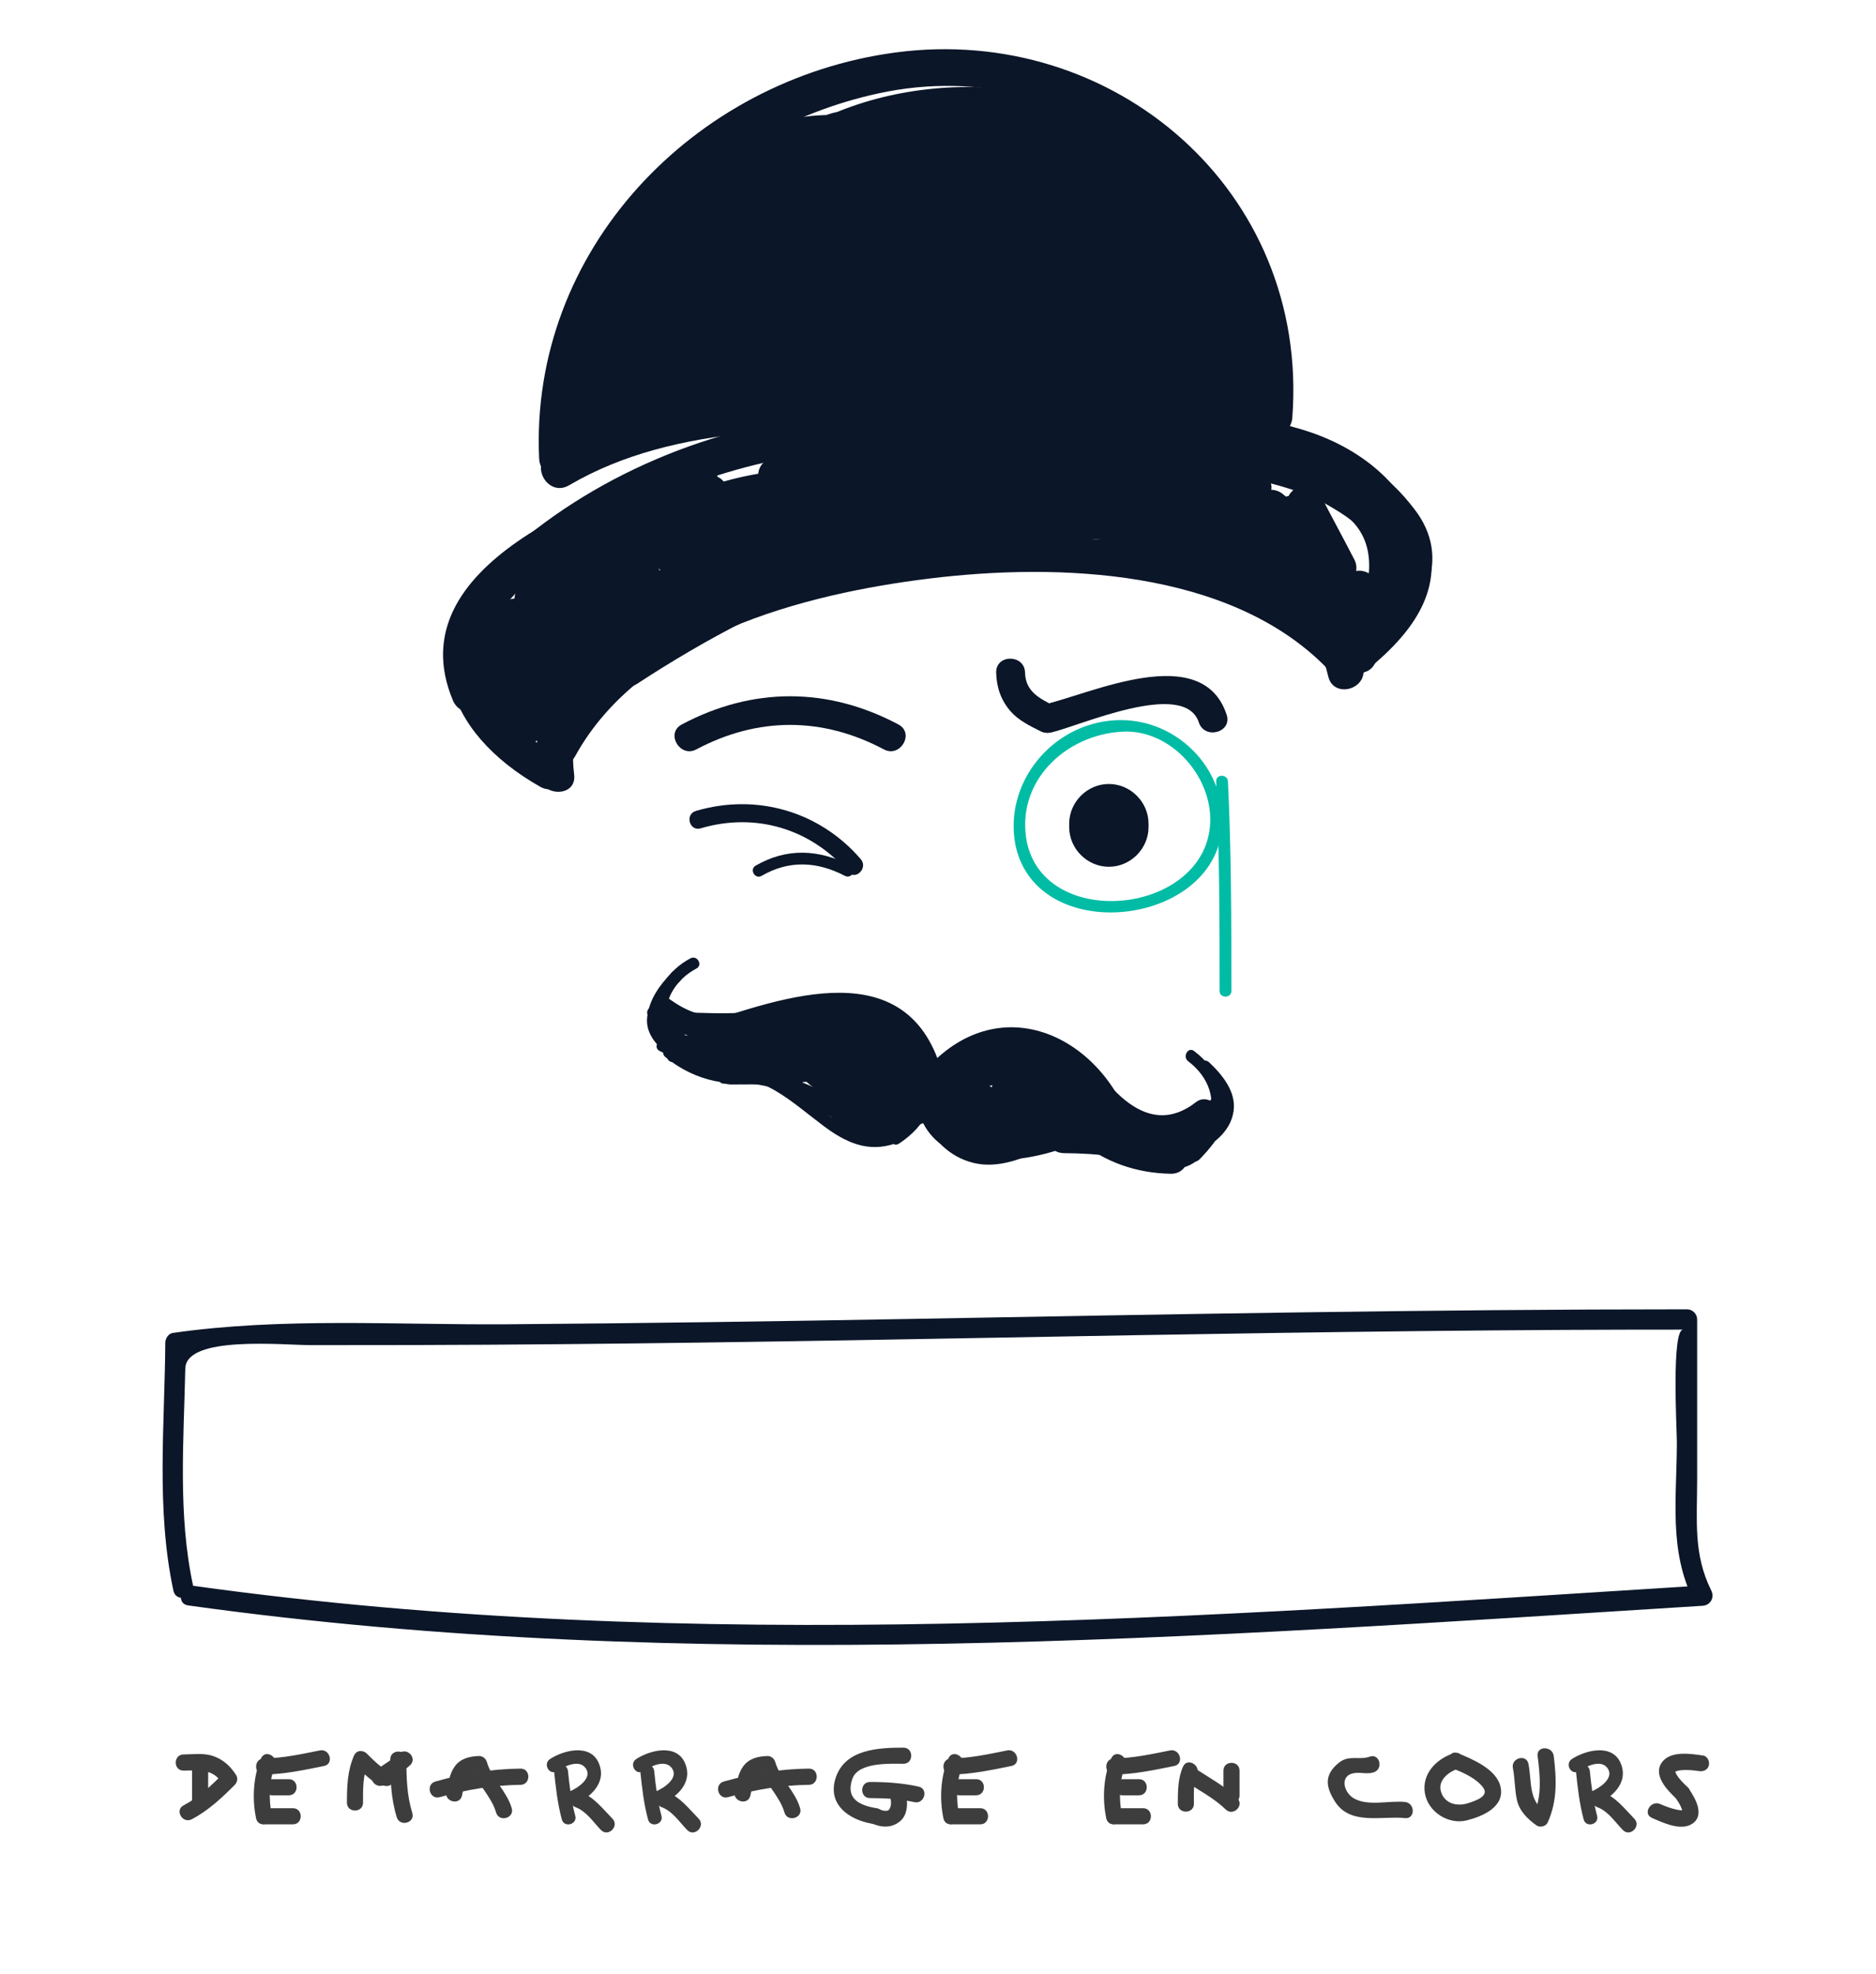 <?xml version="1.0" encoding="utf-8"?>
<!-- Generator: Adobe Illustrator 17.0.0, SVG Export Plug-In . SVG Version: 6.00 Build 0)  -->
<!DOCTYPE svg PUBLIC "-//W3C//DTD SVG 1.1//EN" "http://www.w3.org/Graphics/SVG/1.1/DTD/svg11.dtd">
<svg version="1.1" xmlns="http://www.w3.org/2000/svg" xmlns:xlink="http://www.w3.org/1999/xlink" x="0px" y="0px"
	 width="157.181px" height="165.324px" viewBox="0 0 157.181 165.324" style="enable-background:new 0 0 157.181 165.324;"
	 xml:space="preserve">
<g id="Calque_1">
	<g>
		<g>
			<g>
				<path style="fill:#0B1628;" d="M58.341,62.775c5.151-2.736,10.565-2.736,15.715,0c1.376,0.731,2.597-1.356,1.22-2.088
					c-5.93-3.15-12.226-3.15-18.156,0C55.744,61.418,56.965,63.505,58.341,62.775L58.341,62.775z"/>
			</g>
		</g>
		<g>
			<g>
				<g>
					<path style="fill:#0B1628;" d="M83.465,56.342c0.03,1.234,0.39,2.292,1.196,3.23c0.648,0.754,1.609,1.226,2.482,1.663
						c1.39,0.696,2.615-1.39,1.22-2.088c-1.276-0.639-2.442-1.222-2.48-2.805C85.845,54.786,83.428,54.782,83.465,56.342
						L83.465,56.342z"/>
				</g>
			</g>
			<g>
				<g>
					<path style="fill:#0B1628;" d="M88.075,61.357c2.303-0.513,11.159-4.512,12.369-0.844c0.486,1.473,2.821,0.842,2.331-0.643
						c-2.058-6.238-11.449-1.711-15.343-0.844C85.91,59.364,86.556,61.695,88.075,61.357L88.075,61.357z"/>
				</g>
			</g>
		</g>
		<g>
			<g>
				<path style="fill:#0B1628;" d="M58.702,69.387c4.592-1.359,9.236,0.024,12.352,3.655c0.636,0.741,1.699-0.333,1.068-1.068
					c-3.45-4.021-8.751-5.544-13.822-4.043C57.368,68.206,57.765,69.665,58.702,69.387L58.702,69.387z"/>
			</g>
		</g>
		<g>
			<g>
				<path style="fill:#00BCA5;" d="M85.09,70.838c1.835,8.446,16.557,6.81,17.286-1.439c0.45-5.096-3.953-9.345-8.933-9.068
					C88.105,60.629,84.052,65.632,85.09,70.838c0.125,0.625,1.078,0.36,0.954-0.263c-1.001-5.019,3.146-9.017,7.98-9.287
					c4.454-0.248,8.249,4.563,7.206,8.832c-1.614,6.603-13.655,7.5-15.185,0.455C85.908,69.952,84.955,70.216,85.09,70.838
					L85.09,70.838z"/>
			</g>
		</g>
		<g>
			<g>
				<path style="fill:#00BCA5;" d="M101.895,65.461c0.283,5.843,0.287,11.695,0.288,17.544c0,0.638,0.99,0.638,0.989,0
					c0-5.849-0.005-11.701-0.288-17.544C102.853,64.826,101.864,64.823,101.895,65.461L101.895,65.461z"/>
			</g>
		</g>
		<g>
			<g>
				<path style="fill:#0B1628;" d="M63.812,73.366c2.306-1.334,4.645-1.21,6.978,0c0.566,0.293,1.066-0.561,0.499-0.854
					c-2.65-1.375-5.355-1.517-7.977,0C62.761,72.831,63.259,73.686,63.812,73.366L63.812,73.366z"/>
			</g>
		</g>
		<g>
			<g>
				<path style="fill:#0B1628;" d="M96.23,69.283c0-0.096,0-0.192,0-0.288c0-1.812-1.512-3.324-3.324-3.324s-3.324,1.512-3.324,3.324
					c0,0.096,0,0.192,0,0.288c0,1.812,1.512,3.324,3.324,3.324S96.23,71.095,96.23,69.283L96.23,69.283z"/>
			</g>
		</g>
		<g>
			<g>
				<path style="fill:#0B1628;" d="M48.105,64.886C46.427,51.328,67.002,46.82,76.757,45.581c9.879-1.254,31.514-1.859,34.53,11.078
					c0.442,1.898,3.356,1.093,2.914-0.803c-3.428-14.709-26.01-14.598-37.444-13.297c-11.289,1.285-33.588,6.862-31.674,22.326
					C45.319,66.794,48.344,66.817,48.105,64.886L48.105,64.886z"/>
			</g>
		</g>
		<g>
			<g>
				<path style="fill:#0B1628;" d="M46.781,63.293c-3.518-1.999-7.373-4.701-6.236-9.236c0.91-3.632,4.939-6.506,7.808-8.494
					c6.976-4.833,14.97-7.257,23.36-8.027c9.733-0.893,19.759,0.343,29.362,1.881c3.601,0.577,7.28,1.289,10.532,3.001
					c4.899,2.58,3.038,7.76,0.981,11.638c-0.912,1.72,1.696,3.247,2.609,1.525c4.321-8.148,2.764-14.526-6.248-17.521
					c-5.255-1.747-11.053-2.203-16.522-2.857c-7.449-0.891-14.949-1.218-22.427-0.532c-10.253,0.94-20.49,5.147-28.084,12.181
					c-7.399,6.853-4.727,14.467,3.339,19.05C46.953,66.867,48.475,64.256,46.781,63.293L46.781,63.293z"/>
			</g>
		</g>
		<g>
			<g>
				<path style="fill:#0B1628;" d="M114.387,56.176c4.554-3.886,6.455-9.045,1.999-13.791c-4.01-4.27-10.944-6.173-16.585-6.62
					c-1.944-0.154-1.929,2.869,0,3.022c4.407,0.349,8.77,1.779,12.499,4.153c5.114,3.256,4.159,7.507-0.05,11.099
					C110.765,55.306,112.913,57.433,114.387,56.176L114.387,56.176z"/>
			</g>
		</g>
		<g>
			<g>
				<path style="fill:#0B1628;" d="M105.265,38.211c3.76,0.447,7.446,2.085,9.792,5.145c2.905,3.788,0.499,7.678-2.79,10.159
					c-1.535,1.158-0.032,3.784,1.525,2.609c4.001-3.019,7.388-7.812,4.692-12.899c-2.614-4.934-7.869-7.4-13.22-8.035
					C103.333,34.96,103.355,37.985,105.265,38.211L105.265,38.211z"/>
			</g>
		</g>
		<g>
			<g>
				<path style="fill:#0B1628;" d="M113.793,56.7c4.219-3.216,7.855-7.424,5.322-12.853c-2.283-4.892-8.992-7.391-13.736-8.891
					c-1.863-0.589-2.654,2.329-0.803,2.914c3.685,1.166,7.299,2.71,10.208,5.315c4.321,3.869,1.203,8.071-2.516,10.905
					C110.74,55.255,112.243,57.881,113.793,56.7L113.793,56.7z"/>
			</g>
		</g>
		<g>
			<g>
				<path style="fill:#0B1628;" d="M103.619,37.129c3.214,1.374,6.417,2.756,9.364,4.654c4.647,2.993,4.856,6.524,0.73,10.214
					c-1.495,1.337,0.708,3.524,2.194,2.194c3.425-3.063,5.796-7.413,2.59-11.555c-3.219-4.159-8.63-6.184-13.313-8.187
					C103.367,33.672,101.784,36.344,103.619,37.129L103.619,37.129z"/>
			</g>
		</g>
		<g>
			<g>
				<path style="fill:#0B1628;" d="M48.186,63.348c5.55-10.082,19.15-13.596,29.721-14.89c10.752-1.317,25.07-0.795,33.193,7.431
					c1.371,1.388,3.507-0.75,2.137-2.137c-8.799-8.911-23.665-9.548-35.329-8.316c-11.586,1.224-26.287,5.409-32.33,16.387
					C44.636,63.53,47.246,65.055,48.186,63.348L48.186,63.348z"/>
			</g>
		</g>
		<g>
			<g>
				<path style="fill:#0B1628;" d="M54.186,53.113c12.088-5.01,24.896-6.844,37.85-7.999c1.93-0.172,1.962-2.899,0-3.022
					c-14.481-0.907-28.24,4.774-40.165,12.573c0.74,0.569,1.48,1.138,2.22,1.706c0.453-2.587,0.467-5.226,1.15-7.765
					c0.418-1.551-1.41-2.402-2.526-1.47c-2.716,2.27-5.349,4.308-7.426,7.208c0.921,0.12,1.841,0.241,2.762,0.361
					c-0.282-1.392-0.454-2.782-0.521-4.2c-0.077-1.63-2.636-2.149-2.968-0.402c-0.325,1.71-0.737,3.261-0.629,5.003
					c0.86-0.356,1.72-0.712,2.579-1.068c-0.97-1.164-1.617-4.478-3.856-3.815c-0.466,0.138-0.972,0.545-1.055,1.055
					c-0.287,1.748-0.287,3.607,0,5.355c0.084,0.511,0.589,0.917,1.055,1.055c0.028,0.008,0.057,0.017,0.085,0.025
					c1.075,0.319,2.211-0.763,1.859-1.859c-0.571-1.776-1.141-3.536-1.878-5.25c-0.701-1.631-3.14-0.432-2.762,1.164
					c0.414,1.745,0.961,3.449,1.438,5.177c0.441,1.597,3.158,1.332,2.968-0.402c-0.153-1.396-0.137-1.981-1.018-3.082
					c-0.347-0.434-0.974-0.478-1.47-0.389c-2.417,0.438-3.028,3.126-0.936,4.487c1.639,1.067,3.152-1.551,1.525-2.609
					c-1.075,0.206-1.449,0.737-1.123,1.592c0.989-0.134,1.979-0.268,2.968-0.402c-0.477-1.728-1.024-3.432-1.438-5.177
					c-0.921,0.388-1.841,0.776-2.762,1.164c0.631,1.47,1.084,3.008,1.573,4.528c0.62-0.62,1.239-1.239,1.859-1.859
					c1.573,0.466,0.88-0.652,0.918-2.079c-1.392,0.459-1.714,1.145-0.967,2.058c0.275,0.601,0.472,0.906,0.881,1.396
					c0.837,1.005,2.658,0.196,2.579-1.068c-0.094-1.515,0.244-2.739,0.521-4.2c-0.989-0.134-1.979-0.268-2.968-0.402
					c0.08,1.693,0.293,3.343,0.629,5.003c0.284,1.403,2.07,1.327,2.762,0.361c1.923-2.686,4.455-4.508,6.954-6.597
					c-0.842-0.49-1.684-0.98-2.526-1.47c-0.692,2.571-0.692,5.149-1.15,7.765c-0.211,1.201,1.007,2.5,2.22,1.706
					c11.515-7.531,24.647-13.037,38.639-12.161c0-1.007,0-2.015,0-3.022c-13.208,1.178-26.32,2.996-38.653,8.107
					C51.609,50.934,52.385,53.859,54.186,53.113L54.186,53.113z"/>
			</g>
		</g>
		<g>
			<g>
				<path style="fill:#0B1628;" d="M40.861,57.869c-3.887-9.28,11.964-14.209,18.214-16.548c1.808-0.677,1.026-3.599-0.803-2.914
					c-7.799,2.918-25.12,8.818-20.325,20.266C38.688,60.442,41.613,59.666,40.861,57.869L40.861,57.869z"/>
			</g>
		</g>
		<g>
			<g>
				<path style="fill:#0B1628;" d="M38.674,56.733c1.376,1.843,2.519,3.675,4.263,5.195c0.867,0.756,2.765,0.366,2.579-1.068
					c-0.197-1.52-0.549-2.937-0.917-4.428c-0.921,0.388-1.841,0.776-2.762,1.164c0.51,0.858,1.012,1.685,1.438,2.588
					c0.676,1.435,2.772,0.637,2.816-0.763c0.078-0.633,0.156-1.266,0.234-1.899c0.11-0.502,0.027-1.114-0.389-1.47
					c-0.084-0.072-0.168-0.144-0.252-0.216c-0.772-0.662-2.323-0.55-2.526,0.667c-0.099,0.592-0.09,1.169-0.09,1.768
					c0,1.75,2.447,1.999,2.968,0.402c1.033-3.168,1.99-6.348,3.299-9.418c0.671-1.573-1.004-2.98-2.373-1.831
					c-1.31,1.099-2.737,2.04-4.026,3.164c0.712,0.712,1.425,1.425,2.137,2.137c2.017-2.115,3.907-4.325,6.04-6.327
					c1.424-1.337-0.714-3.464-2.137-2.137c-1.789,1.669-3.676,3.22-5.465,4.889c0.712,0.712,1.425,1.425,2.137,2.137
					c1.564-1.794,3.21-3.491,4.889-5.177c-0.791-0.61-1.582-1.221-2.373-1.831c-2.285,3.699-3.717,7.653-4.754,11.865
					c-0.333,1.352,1.527,2.726,2.526,1.47c2.225-2.798,4.377-5.613,6.276-8.646c-0.87-0.508-1.74-1.017-2.609-1.525
					c-1.501,2.458-2.914,4.961-4.314,7.478c-0.814,1.463,1.203,3.149,2.373,1.831c3.231-3.64,6.018-7.496,8.289-11.81
					c0.782-1.486-1.149-3.109-2.373-1.831c-2.305,2.405-4.231,4.955-5.988,7.784c-0.777,1.25,0.799,2.932,2.067,2.067
					c2.858-1.949,4.541-4.031,6.007-7.157c0.816-1.739-1.599-3.226-2.609-1.525c-0.882,1.485-1.907,2.885-2.876,4.314
					c-1.11,1.637,1.475,3.058,2.609,1.525c1.306-1.763,1.964-3.123,2.453-5.25c0.192-0.836-0.249-1.59-1.055-1.859
					c-0.288-0.096-0.575-0.192-0.863-0.288c-0.807-0.269-1.616,0.305-1.859,1.055c-0.558,1.729-1.055,3.487-1.726,5.177
					c-0.591,1.488,1.514,2.432,2.526,1.47c3.228-3.068,3.76-3.644,2.689-8.085c-0.313-1.299-2.109-1.452-2.762-0.361
					c-0.731,1.221-1.595,3.471-1.303,4.903c0.206,1.012,1.402,1.311,2.22,0.903c3.699-1.847,4.808-2.346,5.584-6.655
					c0.341-1.897-2.53-2.723-2.914-0.803c-0.383,1.917-0.767,3.835-1.15,5.752c-0.269,1.347,1.475,2.731,2.526,1.47
					c1.452-1.743,2.699-3.425,3.688-5.483c0.734-1.527-1.076-3.043-2.373-1.831c-1.495,1.397-2.604,2.89-3.688,4.62
					c-0.68,1.086,0.447,2.657,1.706,2.22c3.443-1.196,6.472-2.657,9.295-4.99c0.965-0.797,0.219-2.746-1.068-2.579
					c-3.054,0.395-5.738,1.204-8.528,2.507c-1.666,0.778-0.4,3.028,1.164,2.762c5.469-0.932,10.917-1.986,16.394-2.876
					c1.745-0.283,1.232-2.913-0.402-2.968c-4.66-0.156-9.004,0.641-13.344,2.355c-1.836,0.725-1.119,3.181,0.803,2.914
					c4.793-0.664,9.354-1.792,13.591-4.179c1.361-0.767,0.692-2.749-0.763-2.816c-3.185-0.147-5.968,0.377-9.03,1.204
					c-1.463,0.395-1.423,2.5,0,2.914c3.826,1.114,7.089,1,10.87-0.288c1.297-0.442,1.581-2.625,0-2.914
					c-3.98-0.728-7.099-0.728-10.87,0.863c-1.544,0.652-1.388,2.842,0.402,2.968c3.412,0.241,6.554,0.099,9.893-0.629
					c1.399-0.305,1.495-2.687,0-2.914c-4.834-0.733-9.014,0.349-13.244,2.741c-1.26,0.712-0.767,2.926,0.763,2.816
					c6.761-0.485,13.325-2.365,20.132-2.301c1.666,0.016,2.113-2.68,0.402-2.968c-6.586-1.107-13.431-1.532-18.996,2.741
					c-1.065,0.818-0.908,2.92,0.763,2.816c3.932-0.244,7.779-0.229,11.618-1.204c1.94-0.493,1.066-3.181-0.803-2.914
					c-7.197,1.026-13.848,3.31-19.918,7.342c-1.609,1.069-0.161,3.62,1.525,2.609c10.542-6.321,22.171-8.501,34.325-6.984
					c1.618,0.202,1.881-2.068,0.763-2.816c-5.211-3.48-10.844-5.473-17.156-4.808c-1.559,0.164-2.214,2.661-0.402,2.968
					c4.88,0.828,9.788,1.473,14.668,2.301c1.892,0.321,2.73-2.524,0.803-2.914c-5.657-1.144-11.186-1.346-16.909-0.575
					c-1.75,0.236-1.227,2.913,0.402,2.968c8.527,0.29,16.9,0.776,24.908,3.973c1.411,0.563,2.569-1.563,1.47-2.526
					c-2.458-2.154-4.919-4.293-7.478-6.327c-1.486-1.181-3.583,0.763-2.137,2.137c1.686,1.601,3.042,3.46,4.602,5.177
					c0.356-0.86,0.712-1.72,1.068-2.579c-2.443,0.079-4.934,0.489-7.364,0.054c-1.893-0.339-2.695,2.343-0.803,2.914
					c4.836,1.46,9.752,2.588,14.668,3.739c1.716,0.402,2.566-1.799,1.164-2.762c-3.84-2.639-7.637-3.516-12.267-3.37
					c-1.764,0.056-1.982,2.394-0.402,2.968c2.687,0.976,5.293,2.114,8.053,2.876c0.134-0.989,0.268-1.979,0.402-2.968
					c-1.934-0.006-3.831-0.05-5.752-0.288c-1.734-0.215-1.991,2.52-0.402,2.968c1.53,0.431,3.072,0.719,4.602,1.15
					c0.268-0.971,0.536-1.943,0.803-2.914c-3.813-0.945-6.915-2.631-9.975-5.076c-0.356,0.86-0.712,1.72-1.068,2.579
					c4.334,0.004,8.633,0.079,12.942,0.575c1.71,0.197,2.034-2.583,0.402-2.968c-3.95-0.932-7.72-2.288-11.504-3.739
					c-0.268,0.971-0.536,1.943-0.803,2.914c5.187,1.666,10.445,2.853,15.818,3.739c1.554,0.256,2.848-2.007,1.164-2.762
					c-2.008-0.9-4.071-1.636-6.113-2.453c-1.4-0.56-2.591,1.575-1.47,2.526c2.38,2.02,4.804,3.825,7.496,5.413
					c0.388-0.921,0.776-1.841,1.164-2.762c-1.388-0.564-2.746-1.259-3.953-2.149c-1.387-1.023-3.102,1.243-1.831,2.373
					c1.48,1.316,3.122,2.423,4.602,3.739c1.285,1.143,3.188-0.285,2.373-1.831c-0.592-1.124-1.458-2.162-1.861-3.378
					c-0.842,0.49-1.684,0.98-2.526,1.47c1.691,1.593,3.448,3.056,4.889,4.889c0.945,1.202,2.987-0.095,2.526-1.47
					c-0.44-1.312-0.842-3.134-1.827-4.118c-1.209-1.209-3.276,0.351-2.373,1.831c0.903,1.482,1.775,2.907,2.436,4.528
					c0.734,1.799,3.238,1.139,2.914-0.803c-0.213-1.277-1.084-2.192-1.438-3.451c-0.921,0.388-1.841,0.776-2.762,1.164
					c0.771,1.26,1.439,2.539,2.301,3.739c0.791-0.61,1.582-1.221,2.373-1.831c-1.698-1.759-3.35-3.548-5.177-5.177
					c-1.445-1.289-3.522,0.745-2.137,2.137c1.202,1.208,2.373,2.419,3.451,3.739c0.61-0.791,1.221-1.582,1.831-2.373
					c-1.85-0.822-3.651-1.716-5.538-2.453c-1.718-0.671-2.436,1.832-1.164,2.762c1.652,1.209,3.363,2.217,5.177,3.164
					c1.262,0.659,2.957-0.733,2.067-2.067c-1.15-1.726-2.301-3.451-3.451-5.177c-0.791,0.61-1.582,1.221-2.373,1.831
					c2.011,1.647,3.975,3.273,5.752,5.177c1.216,1.303,3.137-0.352,2.373-1.831c-0.945-1.829-1.931-3.636-2.876-5.465
					c-0.87,0.508-1.74,1.017-2.609,1.525c1.49,2.763,2.276,5.534,3.011,8.555c0.74-0.569,1.48-1.138,2.22-1.706
					c-0.986-0.571-1.348-0.843-2.403-0.888c-1.489-0.063-2.083,2.121-0.763,2.816c0.067,0.036,0.135,0.071,0.202,0.107
					c1.723,0.907,3.25-1.702,1.525-2.609c-0.067-0.036-0.135-0.071-0.202-0.107c-0.254,0.939-0.508,1.877-0.763,2.816
					c0.293,0.158,0.585,0.317,0.878,0.475c1.173,0.68,2.531-0.43,2.22-1.706c-0.806-3.311-1.695-6.271-3.316-9.277
					c-0.928-1.72-3.501-0.2-2.609,1.525c0.945,1.829,1.931,3.636,2.876,5.465c0.791-0.61,1.582-1.221,2.373-1.831
					c-1.777-1.904-3.741-3.529-5.752-5.177c-1.241-1.016-3.393,0.301-2.373,1.831c1.15,1.726,2.301,3.451,3.451,5.177
					c0.689-0.689,1.378-1.378,2.067-2.067c-1.814-0.947-3.525-1.955-5.177-3.164c-0.388,0.921-0.776,1.841-1.164,2.762
					c1.642,0.641,3.208,1.434,4.816,2.149c1.589,0.706,2.944-1.011,1.831-2.373c-1.078-1.32-2.249-2.531-3.451-3.739
					c-0.712,0.712-1.425,1.425-2.137,2.137c1.826,1.629,3.479,3.418,5.177,5.177c1.17,1.212,3.39-0.415,2.373-1.831
					c-0.862-1.2-1.53-2.479-2.301-3.739c-0.888-1.452-3.232-0.51-2.762,1.164c0.333,1.184,1.24,2.266,1.438,3.451
					c0.971-0.268,1.943-0.536,2.914-0.803c-0.757-1.858-1.695-3.535-2.741-5.25c-0.791,0.61-1.582,1.221-2.373,1.831
					c-0.316-0.316,0.826,2.12,1.049,2.785c0.842-0.49,1.684-0.98,2.526-1.47c-1.441-1.833-3.198-3.296-4.889-4.889
					c-1.05-0.989-3.022-0.027-2.526,1.47c0.499,1.506,1.43,2.705,2.166,4.1c0.791-0.61,1.582-1.221,2.373-1.831
					c-1.48-1.316-3.122-2.423-4.602-3.739c-0.61,0.791-1.221,1.582-1.831,2.373c1.425,1.05,3.041,1.789,4.675,2.453
					c1.625,0.66,2.596-1.917,1.164-2.762c-2.458-1.45-4.705-3.092-6.884-4.941c-0.49,0.842-0.98,1.684-1.47,2.526
					c1.796,0.719,3.624,1.357,5.391,2.149c0.388-0.921,0.776-1.841,1.164-2.762c-5.373-0.886-10.631-2.073-15.818-3.739
					c-1.885-0.605-2.586,2.231-0.803,2.914c3.785,1.451,7.554,2.807,11.504,3.739c0.134-0.989,0.268-1.979,0.402-2.968
					c-4.31-0.496-8.608-0.571-12.942-0.575c-1.213-0.001-2.142,1.722-1.068,2.579c3.469,2.772,6.978,4.78,11.308,5.853
					c1.892,0.469,2.68-2.386,0.803-2.914c-1.53-0.431-3.072-0.719-4.602-1.15c-0.134,0.989-0.268,1.979-0.402,2.968
					c1.921,0.238,3.818,0.282,5.752,0.288c1.714,0.005,2.048-2.513,0.402-2.968c-2.76-0.762-5.366-1.9-8.053-2.876
					c-0.134,0.989-0.268,1.979-0.402,2.968c4.046-0.128,7.385,0.651,10.742,2.957c0.388-0.921,0.776-1.841,1.164-2.762
					c-4.916-1.151-9.832-2.279-14.668-3.739c-0.268,0.971-0.536,1.943-0.803,2.914c2.731,0.489,5.414,0.143,8.167,0.054
					c1.348-0.044,1.96-1.598,1.068-2.579c-1.559-1.717-2.916-3.576-4.602-5.177c-0.712,0.712-1.425,1.425-2.137,2.137
					c2.558,2.034,5.02,4.174,7.478,6.327c0.49-0.842,0.98-1.684,1.47-2.526c-8.261-3.298-16.918-3.782-25.711-4.08
					c0.134,0.989,0.268,1.979,0.402,2.968c5.184-0.699,10.179-0.461,15.303,0.575c0.268-0.971,0.536-1.943,0.803-2.914
					c-4.88-0.828-9.788-1.473-14.668-2.301c-0.134,0.989-0.268,1.979-0.402,2.968c5.838-0.615,10.82,1.182,15.631,4.395
					c0.254-0.939,0.508-1.877,0.763-2.816c-12.656-1.58-24.894,0.827-35.851,7.396c0.508,0.87,1.017,1.74,1.525,2.609
					c5.86-3.893,12.261-6.049,19.196-7.038c-0.268-0.971-0.536-1.943-0.803-2.914c-3.573,0.908-7.164,0.87-10.815,1.096
					c0.254,0.939,0.508,1.877,0.763,2.816c4.927-3.783,10.849-3.414,16.667-2.436c0.134-0.989,0.268-1.979,0.402-2.968
					c-6.823-0.064-13.36,1.815-20.132,2.301c0.254,0.939,0.508,1.877,0.763,2.816c3.477-1.966,6.884-3.048,10.915-2.436
					c0-0.971,0-1.943,0-2.914c-3.076,0.67-5.972,0.741-9.089,0.521c0.134,0.989,0.268,1.979,0.402,2.968
					c3.25-1.371,5.788-1.498,9.263-0.863c0-0.971,0-1.943,0-2.914c-3.216,1.095-5.96,1.25-9.263,0.288c0,0.971,0,1.943,0,2.914
					c2.768-0.748,5.349-1.229,8.226-1.096c-0.254-0.939-0.508-1.877-0.763-2.816c-4.022,2.266-8.338,3.246-12.869,3.874
					c0.268,0.971,0.536,1.943,0.803,2.914c4.084-1.613,8.133-2.394,12.541-2.247c-0.134-0.989-0.268-1.979-0.402-2.968
					c-5.477,0.89-10.924,1.944-16.394,2.876c0.388,0.921,0.776,1.841,1.164,2.762c2.433-1.136,4.347-1.751,7.003-2.095
					c-0.356-0.86-0.712-1.72-1.068-2.579c-2.432,2.01-4.993,3.182-7.961,4.213c0.569,0.74,1.138,1.48,1.706,2.22
					c0.931-1.486,1.932-2.81,3.215-4.008c-0.791-0.61-1.582-1.221-2.373-1.831c-0.906,1.886-1.839,3.22-3.215,4.871
					c0.842,0.49,1.684,0.98,2.526,1.47c0.383-1.917,0.767-3.835,1.15-5.752c-0.971-0.268-1.943-0.536-2.914-0.803
					c-0.577,3.207-1.509,3.508-4.195,4.849c0.74,0.301,1.48,0.602,2.22,0.903c0.014,0.068,0.745-2.152,0.998-2.575
					c-0.921-0.12-1.841-0.241-2.762-0.361c0.737,3.057,0.298,3.044-1.912,5.145c0.842,0.49,1.684,0.98,2.526,1.47
					c0.671-1.69,1.167-3.448,1.726-5.177c-0.62,0.352-1.239,0.704-1.859,1.055c0.288,0.096,0.575,0.192,0.863,0.288
					c-0.352-0.62-0.704-1.239-1.055-1.859c-0.425,1.85-1.029,3.016-2.149,4.528c0.87,0.508,1.74,1.017,2.609,1.525
					c0.969-1.429,1.994-2.829,2.876-4.314c-0.87-0.508-1.74-1.017-2.609-1.525c-1.236,2.636-2.48,4.407-4.922,6.073
					c0.689,0.689,1.378,1.378,2.067,2.067c1.613-2.596,3.4-4.964,5.516-7.172c-0.791-0.61-1.582-1.221-2.373-1.831
					c-2.148,4.08-4.755,7.749-7.817,11.198c0.791,0.61,1.582,1.221,2.373,1.831c1.4-2.516,2.813-5.02,4.314-7.478
					c1.02-1.67-1.579-3.172-2.609-1.525c-1.762,2.814-3.737,5.436-5.803,8.035c0.842,0.49,1.684,0.98,2.526,1.47
					c0.974-3.955,2.298-7.661,4.449-11.143c0.912-1.476-1.169-3.04-2.373-1.831c-1.68,1.686-3.326,3.383-4.889,5.177
					c-1.273,1.461,0.7,3.477,2.137,2.137c1.789-1.669,3.676-3.22,5.465-4.889c-0.712-0.712-1.425-1.425-2.137-2.137
					c-2.132,2.002-4.023,4.212-6.04,6.327c-1.358,1.424,0.678,3.407,2.137,2.137c1.29-1.124,2.717-2.065,4.026-3.164
					c-0.791-0.61-1.582-1.221-2.373-1.831c-1.413,3.313-2.488,6.718-3.604,10.14c0.989,0.134,1.979,0.268,2.968,0.402
					c0.006-0.322,0-0.643-0.018-0.964c-0.842,0.222-1.684,0.445-2.526,0.667c-0.744-0.637-0.481,1.533-0.479,1.448
					c0.939-0.254,1.877-0.508,2.816-0.763c-0.426-0.904-0.928-1.731-1.438-2.588c-0.887-1.492-3.171-0.496-2.762,1.164
					c0.313,1.198,0.583,2.407,0.809,3.625c0.86-0.356,1.72-0.712,2.579-1.068c-1.53-1.334-2.581-2.964-3.79-4.583
					C40.132,53.665,37.507,55.169,38.674,56.733L38.674,56.733z"/>
			</g>
		</g>
		<g>
			<g>
				<path style="fill:#0B1628;" d="M112.342,49.355c-0.002,0.105-0.061,0.648,0.001,0.193c-0.027,0.199-0.063,0.396-0.099,0.594
					c-0.064,0.355-0.138,0.709-0.192,1.066c-0.081,0.539-0.144,1.041,0.153,1.542c0.571,0.963,1.719,0.934,2.498,0.292
					c0.653-0.539,0.555-1.639,0-2.194c-0.641-0.641-1.542-0.537-2.194,0c-0.008,0.007-0.017,0.014-0.025,0.021
					c0.228-0.133,0.456-0.266,0.685-0.399c-0.007,0.002-0.013,0.005-0.02,0.007c0.275,0,0.55,0,0.825,0
					c-0.005-0.002-0.01-0.004-0.015-0.006c0.309,0.238,0.618,0.475,0.927,0.713c0.326,0.55,0.171,0.948,0.197,0.583
					c0.021-0.286-0.065,0.425-0.01,0.09c0.042-0.257,0.094-0.513,0.142-0.769c0.106-0.569,0.219-1.152,0.231-1.731
					c0.017-0.846-0.719-1.552-1.552-1.552C113.035,47.803,112.359,48.51,112.342,49.355L112.342,49.355z"/>
			</g>
		</g>
		<g>
			<g>
				<path style="fill:#0B1628;" d="M48.33,38.426c-0.724-15.478,10.64-27.44,25.309-30.612c17.002-3.676,32.81,9.476,31.482,27.167
					c-0.153,2.032,3.006,2.017,3.157,0c1.428-19.023-15.005-33.024-33.259-30.583c-16.952,2.268-30.66,16.614-29.846,34.028
					C45.268,40.453,48.425,40.462,48.33,38.426L48.33,38.426z"/>
			</g>
		</g>
		<g>
			<g>
				<path style="fill:#0B1628;" d="M47.678,40.652c9.174-5.38,20.332-4.472,30.552-5.537c2.004-0.209,2.024-3.368,0-3.157
					c-10.808,1.126-22.44,0.276-32.146,5.968C44.33,38.955,45.918,41.684,47.678,40.652L47.678,40.652z"/>
			</g>
		</g>
		<g>
			<g>
				<path style="fill:#0B1628;" d="M49.554,37.695c1.39-8.461,6.812-14.864,12.249-21.161c-0.744-0.744-1.488-1.488-2.233-2.233
					c-0.709,0.847-1.49,1.551-2.301,2.301c-1.498,1.385,0.741,3.613,2.233,2.233c0.811-0.75,1.591-1.454,2.301-2.301
					c1.294-1.544-0.894-3.782-2.233-2.233c-5.767,6.679-11.586,13.58-13.061,22.555C46.183,38.847,49.225,39.701,49.554,37.695
					L49.554,37.695z"/>
			</g>
		</g>
		<g>
			<g>
				<path style="fill:#0B1628;" d="M69.315,30.485c6.821,0,6.821-10.577,0-10.577S62.494,30.485,69.315,30.485L69.315,30.485z"/>
			</g>
		</g>
		<g>
			<g>
				<path style="fill:#0B1628;" d="M65.576,34.803c14.616,0,14.616-22.665,0-22.665S50.96,34.803,65.576,34.803L65.576,34.803z"/>
			</g>
		</g>
		<g>
			<g>
				<path style="fill:#0B1628;" d="M65.863,29.047c5.694-0.532,11.404-1.076,17.001,0.386c6.657,1.74,9.213-8.013,2.812-10.199
					c-3.237-1.106-6.249-2.7-9.378-4.069c0.357,2.769,0.714,5.537,1.07,8.306c-0.507,0.63,1.38-1.052,1.726-1.438
					c2.754-3.074,1.512-7.497-2.334-8.839c-1.802-0.629-3.662-0.809-5.465-1.438c0.421,3.222,0.842,6.444,1.263,9.666
					c1.102-0.476,2.126-0.793,3.164-1.438c3.837-2.383,3.253-8.441-1.263-9.666C60.845,6.624,53.2,18.649,46.917,28.567
					c-2.434,3.843,1.584,9.212,5.972,7.769c13.819-4.545,27.158-3.257,40.904,0.863c0.937-3.4,1.875-6.8,2.812-10.199
					c-4.882-0.887-9.688-1.298-14.636-0.764c-6.135,0.662-6.956,8.058-1.406,10.388c4.355,1.828,9.553,2.834,13.865,0.38
					c5.096-2.9,3.656-9.194,1.31-13.326c-3.044,1.78-6.089,3.559-9.133,5.339c2.139,3.19,4.855,5.74,7.442,8.548
					c2.44,2.649,6.472,1.632,8.306-1.07c0.832-1.226,0.747-2.226,1.108-3.564c-3.222,0.421-6.444,0.842-9.666,1.263
					c0.761,1.288,1.403,2.538,2.301,3.739c2.887,3.861,7.847,3.142,9.666-1.263c0.627-1.519,0.096-2.78,0.189-4.282
					c-3.285,0.89-6.57,1.78-9.855,2.669c0.11,0.346,0.22,0.692,0.33,1.038c1.887,6.708,11.248,3.773,10.199-2.812
					c-2.612-16.394-19.671-27.424-35.554-21.813c1.991,0.81,3.982,1.62,5.972,2.43c-0.581-1.127-1.464-2.106-2.265-3.084
					c-1.247,3.009-2.493,6.019-3.74,9.028c4.731-0.278,9.531-0.579,14.158,0.624c4.975,1.293,8.103,5.509,10.611,9.699
					c2.565,4.286,10.262,2.772,9.855-2.669C103.65,0.526,58.4,0.481,56.548,27.785c-0.462,6.812,10.118,6.767,10.577,0
					c0.924-13.624,26.973-13.53,27.962-0.288c3.285-0.89,6.57-1.78,9.855-2.669c-3.357-5.609-7.584-10.717-13.712-13.361
					c-6.38-2.752-13.382-2.601-20.191-2.201c-4.846,0.285-6.681,5.439-3.74,9.028c0.257,0.314,0.423,0.577,0.611,0.943
					c1.022,1.984,3.844,3.182,5.972,2.43c10.885-3.846,20.792,3.436,22.543,14.425c3.4-0.937,6.8-1.875,10.199-2.812
					c-0.354-1.257-0.842-2.383-1.396-3.564c-2.405-5.131-9.558-2.126-9.855,2.669c-0.037,0.601-0.421,2.947,0.189,1.47
					c3.222-0.421,6.444-0.842,9.666-1.263c-0.898-1.201-1.539-2.451-2.301-3.739c-2.318-3.921-8.464-3.184-9.666,1.263
					c-0.292,1.082-1.462,3.129-0.042,1.038c2.769-0.357,5.537-0.714,8.306-1.07c-1.95-2.117-4.178-4.006-5.788-6.407
					c-3.767-5.617-12.533-0.65-9.133,5.339c1.436,2.529,3.507-0.817,1.291-1.144c-1.568-0.231-3.072-0.84-4.522-1.449
					c-0.469,3.463-0.937,6.926-1.406,10.388c3.989-0.43,7.872-0.331,11.824,0.386c6.627,1.203,9.433-8.215,2.812-10.199
					c-15.433-4.625-31.027-5.961-46.528-0.863c1.991,2.59,3.982,5.179,5.972,7.769c3.318-5.237,7.953-15.462,15.598-13.388
					c-0.421-3.222-0.842-6.444-1.263-9.666c-0.981,0.609-2.108,0.983-3.164,1.438c-4.597,1.984-2.546,8.337,1.263,9.666
					c1.802,0.629,3.662,0.809,5.465,1.438c-0.778-2.946-1.556-5.893-2.334-8.839c-0.251,0.28-1.307,0.918-1.726,1.438
					c-1.901,2.362-2.343,6.813,1.07,8.306c3.968,1.736,7.797,3.732,11.905,5.135c0.937-3.4,1.875-6.8,2.812-10.199
					c-6.555-1.713-13.132-1.388-19.813-0.764C59.132,19.099,59.071,29.681,65.863,29.047L65.863,29.047z"/>
			</g>
		</g>
		<g>
			<g>
				<path style="fill:#0B1628;" d="M57.848,80.277c-1.912,1.015-3.065,2.864-3.121,5.029c-0.017,0.638,0.973,0.637,0.989,0
					c0.047-1.829,1.025-3.322,2.631-4.174C58.912,80.832,58.412,79.978,57.848,80.277L57.848,80.277z"/>
			</g>
		</g>
		<g>
			<g>
				<path style="fill:#0B1628;" d="M56.31,81.441c-1.037,1.075-1.907,2.244-2.086,3.761c-0.179,1.51,1.042,2.669,2.186,3.407
					c0.538,0.347,1.034-0.51,0.499-0.854c-0.957-0.617-1.71-1.347-1.696-2.553c0.014-1.178,1.04-2.277,1.796-3.061
					C57.453,81.681,56.754,80.981,56.31,81.441L56.31,81.441z"/>
			</g>
		</g>
		<g>
			<g>
				<path style="fill:#0B1628;" d="M55.26,88.034c3.091,1.592,6.487,1.708,9.872,1.2c0.629-0.094,0.361-1.048-0.263-0.954
					c-3.102,0.465-6.273,0.36-9.11-1.101C55.193,86.888,54.693,87.742,55.26,88.034L55.26,88.034z"/>
			</g>
		</g>
		<g>
			<g>
				<path style="fill:#0B1628;" d="M55.015,83.868c0.141,1.854,0.046,3.199,0.93,4.851c0.269,0.502,1.048,0.154,0.904-0.381
					c-0.342-1.273-0.844-2.949-1.781-3.885c-0.452-0.452-1.151,0.248-0.7,0.7c1.173,1.173,1.866,2.766,3.092,3.955
					c0.396,0.384,1.088-0.116,0.777-0.6c-0.819-1.275-1.529-2.452-2.766-3.341c-0.488-0.351-0.933,0.376-0.6,0.777
					c0.984,1.183,1.98,2.179,3.164,3.164c0.492,0.409,1.111-0.208,0.7-0.7c-0.271-0.325-3.932-4.631-2.215-1.701
					c0.285-0.166,0.57-0.333,0.854-0.499c-0.367-0.728-0.734-1.455-1.101-2.183c-0.301,0.127-0.603,0.254-0.904,0.381
					c0.26,0.503,0.537,0.974,0.863,1.438c0.285-0.166,0.57-0.333,0.854-0.499c-1.024-1.418-0.127,0.376,1.048,0.835
					c0.979,0.382,2.678,0.092,3.702,0.197c-0.044-0.324-0.088-0.648-0.132-0.972c-1.05,0.405-2.205,0.476-3.32,0.558
					c0.044,0.324,0.088,0.648,0.132,0.972c6.795-2.295,16.938-6.444,19.524,3.393c0.162,0.617,1.117,0.355,0.954-0.263
					c-2.741-10.429-13.239-6.618-20.741-4.084c-0.504,0.17-0.452,1.014,0.132,0.972c1.187-0.087,2.468-0.163,3.583-0.593
					c0.531-0.205,0.433-0.914-0.132-0.972c-2.663-0.272-3.844-0.243-6.078-1.946c-0.404-0.308-0.929,0.279-0.677,0.677
					c0.349,0.599,0.732,1.174,1.15,1.726c0.369,0.51,1.223,0.026,0.854-0.499c-0.326-0.464-0.602-0.935-0.863-1.438
					c-0.255-0.492-1.117-0.142-0.904,0.381c0.554,1.363,0.428,1.118,1.2,2.419c0.325,0.548,1.178,0.052,0.854-0.499
					c-0.463-0.791-1.113-1.44-1.903-1.903c-0.408-0.239-0.969,0.256-0.677,0.677c1.009,1.451,2.106,2.769,3.241,4.127
					c0.233-0.233,0.466-0.466,0.7-0.7c-1.183-0.984-2.179-1.98-3.164-3.164c-0.2,0.259-0.4,0.518-0.6,0.777
					c0.952,0.884,1.755,1.88,2.411,2.986c0.259-0.2,0.518-0.4,0.777-0.6c-1.303-1.264-1.884-2.747-3.092-3.955
					c-0.452-0.452-1.151,0.248-0.7,0.7c0.602,1.107,1.111,2.257,1.527,3.449c0.301-0.127,0.603-0.254,0.904-0.381
					c-0.479-1.419-0.744-2.869-0.795-4.352C55.956,83.236,54.967,83.231,55.015,83.868L55.015,83.868z"/>
			</g>
		</g>
		<g>
			<g>
				<path style="fill:#0B1628;" d="M55.735,88.532c2.539,2.083,5.659,2.704,8.822,1.853c0.616-0.166,0.354-1.12-0.263-0.954
					c-2.803,0.754-5.598,0.257-7.859-1.598C55.946,87.431,55.241,88.127,55.735,88.532L55.735,88.532z"/>
			</g>
		</g>
		<g>
			<g>
				<path style="fill:#0B1628;" d="M62.125,90.69c2.263,0.038,4.378,0.571,6.365,1.658c0.56,0.306,1.059-0.548,0.499-0.854
					c-2.134-1.168-4.435-1.753-6.865-1.793C61.486,89.69,61.487,90.679,62.125,90.69L62.125,90.69z"/>
			</g>
		</g>
		<g>
			<g>
				<path style="fill:#0B1628;" d="M68.102,92.271c2.488,2.368,5.538,3.23,8.652,1.515c0.559-0.308,0.06-1.162-0.499-0.854
					c-2.728,1.502-5.298,0.691-7.453-1.361C68.34,91.131,67.639,91.83,68.102,92.271L68.102,92.271z"/>
			</g>
		</g>
		<g>
			<g>
				<path style="fill:#0B1628;" d="M72.191,95.579c2.404-0.06,4.505-1.15,5.892-3.121c0.368-0.523-0.49-1.017-0.854-0.499
					c-1.178,1.675-3.003,2.58-5.037,2.631C71.554,94.606,71.552,95.595,72.191,95.579L72.191,95.579z"/>
			</g>
		</g>
		<g>
			<g>
				<path style="fill:#0B1628;" d="M75.317,95.799c2.238-1.466,3.434-3.669,2.528-6.311c-0.206-0.6-1.162-0.342-0.954,0.263
					c0.76,2.216-0.191,3.961-2.073,5.193C74.286,95.293,74.781,96.15,75.317,95.799L75.317,95.799z"/>
			</g>
		</g>
		<g>
			<g>
				<path style="fill:#0B1628;" d="M67.052,92.348c2.275,1.111,4.627,2.053,6.903,3.164c0.57,0.278,1.071-0.568,0.499-0.854
					c-1.342-0.671-2.684-1.342-4.026-2.013c-0.568-0.284-1.069,0.563-0.499,0.854c1.139,0.582,2.322,1.454,3.569,1.776
					c0.525,0.135,0.911-0.679,0.381-0.904c-0.78-0.332-1.585-0.742-2.419-0.913c-0.567-0.116-0.835,0.576-0.381,0.904
					c1.189,0.859,2.155,0.967,3.569,1.2c0.619,0.102,0.894-0.83,0.263-0.954c-1.675-0.328-3.062-1.038-4.484-1.963
					c-0.127,0.301-0.254,0.603-0.381,0.904c2.587,0.396,4.773-0.25,7.322-0.558c-0.142-0.248-0.285-0.496-0.427-0.744
					c-0.258,0.411-1.299,1.645-0.879,1.786c0.073,0.276,0.146,0.551,0.218,0.827c0.776-0.725,1.826-1.458,2.14-2.519
					c0.182-0.613-0.773-0.873-0.954-0.263c-0.246,0.831-1.277,1.514-1.886,2.083c-0.286,0.267-0.119,0.714,0.218,0.827
					c0.013,0.005,0.027,0.009,0.04,0.014c0.163,0.055,0.364-0.007,0.481-0.127c0.593-0.61,1.025-1.409,1.475-2.127
					c0.183-0.292-0.05-0.79-0.427-0.744c-2.408,0.291-4.607,0.968-7.059,0.593c-0.542-0.083-0.876,0.582-0.381,0.904
					c1.508,0.981,2.946,1.716,4.72,2.063c0.088-0.318,0.175-0.636,0.263-0.954c-1.247-0.206-2.264-0.328-3.333-1.101
					c-0.127,0.301-0.254,0.603-0.381,0.904c0.751,0.154,1.48,0.514,2.183,0.813c0.127-0.301,0.254-0.603,0.381-0.904
					c-1.157-0.298-2.275-1.135-3.333-1.676c-0.166,0.285-0.333,0.57-0.499,0.854c1.342,0.671,2.684,1.342,4.026,2.013
					c0.166-0.285,0.333-0.57,0.499-0.854c-2.275-1.111-4.627-2.053-6.903-3.164C66.98,91.215,66.478,92.068,67.052,92.348
					L67.052,92.348z"/>
			</g>
		</g>
		<g>
			<g>
				<path style="fill:#0B1628;" d="M71.328,90.115c0.638,0,0.638-0.989,0-0.989C70.69,89.125,70.69,90.115,71.328,90.115L71.328,90.115z"/>
			</g>
		</g>
		<g>
			<g>
				<path style="fill:#0B1628;" d="M69.463,93.321c1.009,1.561,2.769,2.262,4.585,1.953c0.628-0.107,0.361-1.06-0.263-0.954
					c-1.36,0.231-2.717-0.337-3.468-1.498C69.972,92.288,69.115,92.783,69.463,93.321L69.463,93.321z"/>
			</g>
		</g>
		<g>
			<g>
				<path style="fill:#0B1628;" d="M55.953,87.509c2.471,0.346,4.721,0.636,7.166,0c0.45-0.117,0.496-0.868,0-0.954
					c-2.095-0.365-4.037-1.028-6.04-1.726c-0.044,0.324-0.088,0.648-0.132,0.972c2.301,0,4.602,0,6.903,0
					c0.173,0,0.341-0.094,0.427-0.245c-0.003-0.02-0.005-0.04-0.008-0.06c-0.127-0.301-0.254-0.603-0.381-0.904
					c-1.511,0.784-2.829,1.719-4.484,2.251c-0.44,0.141-0.504,0.847,0,0.954c0.876,0.186,1.24-0.093,1.919-0.702
					c0.398-0.357-0.032-0.912-0.481-0.827c-0.971,0.183-2.252-0.24-3.188-0.575c-0.612-0.219-0.835,0.716-0.263,0.954
					c1.716,0.715,3.354,1.337,5.177,1.726c0.044-0.324,0.088-0.648,0.132-0.972c-1.439-0.073-2.875-0.215-4.314-0.288
					c-0.499-0.025-0.666,0.685-0.25,0.922c1.238,0.706,2.756,1.188,4.145,1.488c0.632,0.137,0.854-0.731,0.263-0.954
					c-1.065-0.403-2.128-1.419-3.295-1.456c-0.562-0.017-0.669,0.831-0.132,0.972c1.646,0.431,3.243,1.007,4.889,1.438
					c0.475,0.124,0.838-0.474,0.481-0.827c-0.653-0.645-2.094-2.622-3.188-2.091c-0.362,0.176-0.278,0.659,0,0.854
					c0.94,0.66,1.854,1.204,2.876,1.726c0.37,0.189,0.859-0.121,0.727-0.559c-0.27-0.896-0.644-1.366-1.2-2.131
					c-0.259,0.2-0.518,0.4-0.777,0.6c1.321,1.577,0.871,1.244,2.013,2.301c0.288,0.266,0.698,0.134,0.827-0.218
					c0.554-1.516,0.26-1.499-0.625-2.97c-0.105-0.174-0.354-0.309-0.559-0.227c-0.054,0.022-0.108,0.043-0.162,0.065
					c-0.243,0.097-0.433,0.33-0.346,0.609c0.358,1.143,1.205,2.166,1.988,3.06c0.172,0.196,0.527,0.19,0.7,0
					c0.758-0.837-0.439-3.079-0.709-3.962c-0.152-0.5-0.779-0.44-0.954,0c-0.425,1.071,0.675,3.999,1.2,4.983
					c0.077,0.145,0.261,0.255,0.427,0.245c0.023-0.001,0.046-0.003,0.07-0.004c0.296-0.018,0.459-0.214,0.495-0.495
					c0.174-1.382,0.159-3.176-0.289-4.515c-0.123-0.369-0.538-0.465-0.827-0.218c0.104-0.023,0.208-0.047,0.313-0.07
					c-0.382-0.075-0.687,0.224-0.609,0.609c0.314,1.539,1.227,3.045,1.87,4.465c0.285-0.166,0.57-0.333,0.854-0.499
					c-0.126,0.241-0.251,0.482-0.377,0.724c0.282-0.021,0.477-0.21,0.495-0.495c0.094-1.555-0.143-3.183-0.351-4.724
					c-0.022-0.166-0.197-0.302-0.346-0.346c0.078,0.05,0.156,0.1,0.234,0.149c-0.241-0.386-0.975-0.268-0.922,0.25
					c0.153,1.508,0.487,3.056,0.894,4.515c0.042,0.149,0.181,0.323,0.346,0.346c0.011,0.001,0.021,0.003,0.032,0.004
					c0.254,0.034,0.548-0.056,0.609-0.346c0.235-1.111,0.932-4.019,0.238-4.983c-0.303-0.421-1.124-0.178-0.904,0.381
					c0.603,1.538,0.439,3.367,1.174,4.866c0.182,0.372,0.828,0.296,0.904-0.118c0.257-1.395,0.324-2.843,0.332-4.304
					c-0.33,0-0.66,0-0.989,0c0.165,1.527,0.123,3.075,0.288,4.602c0.069,0.642,0.909,0.63,0.989,0
					c0.149-1.162,0.472-2.534,0.147-3.682c-0.086-0.304-0.451-0.462-0.727-0.296c-1.242,0.748-0.365,3.768-0.41,4.841
					c-0.027,0.639,0.957,0.634,0.989,0c0.093-1.82,0.987-2.445-0.433-3.801c-0.319-0.305-0.827-0.081-0.845,0.35
					c-0.065,1.579,0.3,3.623,1.976,4.285c0.167,0.066,0.357-0.019,0.481-0.127c0.614-0.535,0.807-1.628,1.211-2.027
					c0.169-0.167,0.171-0.396,0.077-0.6c-0.441-0.953-1.412-1.612-2.345-2.043c-0.201-0.093-0.435-0.094-0.6,0.077
					c0.202,0.024,0.403,0.048,0.605,0.073c-0.445-0.389-0.992,0.092-0.777,0.6c0.52,1.228,0.999,2.678,1.831,3.731
					c0.264,0.335,0.878,0.06,0.845-0.35c-0.269,0.075-0.538,0.151-0.807,0.226c0.485,0.411,1.127-0.219,0.7-0.7
					c-0.907-1.021-1.841-2.1-2.901-2.963c-0.246-0.2-0.601-0.194-0.777,0.1c-0.009,0.015-0.017,0.029-0.026,0.044
					c0.301,0.127,0.603,0.254,0.904,0.381c-0.5,1.333,0.819,2.528,1.751,3.697c0.255,0.319,0.711,0.09,0.827-0.218
					c-0.021,0.046-0.042,0.092-0.064,0.139c0.157-0.154,0.191-0.411,0.077-0.6c-0.742-1.232-1.896-2.184-2.642-3.399
					c-0.287-0.468-1.081-0.166-0.904,0.381c0.514,1.594,1.5,3.007,2.013,4.602c0.301-0.127,0.603-0.254,0.904-0.381
					c-0.94-1.405-2.368-2.54-3.164-4.026c-0.259,0.2-0.518,0.4-0.777,0.6c1.169,1.229,2.282,2.51,3.451,3.739
					c0.291,0.306,0.863,0.081,0.845-0.35c-0.053-1.25-0.805-3.166-2.089-3.641c-0.484-0.179-0.808,0.493-0.481,0.827
					c0.777,0.793,1.231,1.794,2.013,2.588c0.2-0.259,0.4-0.518,0.6-0.777c-1.579-0.935-2.676-2.331-4.314-3.164
					c-0.576-0.293-1.015,0.487-0.499,0.854c1.46,1.04,2.889,2.164,4.214,3.374c0.469,0.428,1.165-0.259,0.7-0.7
					c-1.232-1.166-2.507-2.285-3.739-3.451c-0.393-0.372-1.116,0.127-0.777,0.6c1.278,1.781,2.772,2.879,4.492,4.204
					c0.356,0.274,0.841-0.176,0.727-0.559c-0.513-1.716-0.925-3.461-1.438-5.177c-0.318,0.088-0.636,0.175-0.954,0.263
					c0.465,1.517,1.209,3.103,2.063,4.432c0.298,0.464,1.063,0.173,0.904-0.381c-0.383-1.342-0.767-2.684-1.15-4.026
					c-0.318,0.088-0.636,0.175-0.954,0.263c0.601,1.465,1.215,2.797,2.063,4.145c0.258,0.409,0.924,0.255,0.922-0.25
					c-0.004-0.958,0.35-3.062-0.433-3.801c-0.377-0.356-0.917,0.004-0.827,0.481c0.283,1.498,0.314,2.245,1.278,3.382
					c0.288,0.34,0.845,0.056,0.845-0.35c0-0.959,0-1.917,0-2.876c-0.324,0.044-0.648,0.088-0.972,0.132
					c0.185,0.89,0.4,2.453,0.575,3.451c0.084,0.48,0.861,0.468,0.954,0c0.192-0.959,0.383-1.917,0.575-2.876
					c-0.318,0-0.636,0-0.954,0c0.192,0.959,0.383,1.917,0.575,2.876c0.071,0.357,0.588,0.487,0.827,0.218
					c0.681-0.768,0.269-1.49,0.415-2.519c-0.318,0-0.636,0-0.954,0c0.165,1.111-0.193,0.951,0.415,1.656
					c0.29,0.337,0.845,0.058,0.845-0.35c0-0.383,0-0.767,0-1.15c-0.307,0.083-0.615,0.166-0.922,0.25
					c0.27,0.408,0.445,0.848,0.525,1.32c0.089,0.391,0.73,0.516,0.904,0.118c0.178-0.406,0.248-0.835,0.337-1.269
					c-0.324-0.044-0.648-0.088-0.972-0.132c0.006,0.779-0.008,0.575-0.041-0.612c-0.595-0.721-1.222-1.413-1.883-2.074
					c-0.938-0.984-2.007-1.81-3.084-2.63c-0.47-0.358-0.951,0.38-0.6,0.777c1.084,1.224,2.066,2.526,3.164,3.739
					c0.233-0.233,0.466-0.466,0.7-0.7c-1.187-0.975-2.176-2.114-3.086-3.351c-0.37-0.503-1.216-0.038-0.854,0.499
					c0.73,1.085,1.571,2.079,2.301,3.164c0.259-0.2,0.518-0.4,0.777-0.6c-1.288-1.109-2.451-2.342-3.739-3.451
					c-0.399-0.344-1.132,0.121-0.777,0.6c0.803,1.083,1.635,1.8,2.666,2.689c0.233-0.233,0.466-0.466,0.7-0.7
					c-1.281-1.051-2.4-2.171-3.451-3.451c-0.2,0.259-0.4,0.518-0.6,0.777c1.668,1.098,3.221,2.353,4.889,3.451
					c0.376,0.247,0.83-0.158,0.727-0.559c-0.269-1.048-1.452-2.026-2.14-2.807c-0.372-0.422-1.085,0.131-0.777,0.6
					c1.024,1.557,2.208,3.001,3.164,4.602c0.285-0.166,0.57-0.333,0.854-0.499c-0.924-1.51-1.837-2.996-2.588-4.602
					c-0.285,0.166-0.57,0.333-0.854,0.499c0.849,1.212,1.604,2.248,2.666,3.264c0.41,0.392,1.048-0.104,0.777-0.6
					c-0.511-0.935-0.806-1.882-1.515-2.689c-0.37-0.42-1.096,0.136-0.777,0.6c0.544,0.726,1.023,1.493,1.438,2.301
					c0.3,0.525,0.979,0.141,0.904-0.381c-0.144-1.009-0.912-1.774-1.565-2.519c-0.2,0.259-0.4,0.518-0.6,0.777
					c0.84,0.626,1.245,1.589,1.836,2.411c0.259-0.2,0.518-0.4,0.777-0.6c-3.623-4.62-8.842-5.193-14.286-3.866
					c0.088,0.318,0.175,0.636,0.263,0.954c5.294-1.304,10.645,0.025,13.822,4.662c0.316,0.461,1.033,0.18,0.904-0.381
					c-1.683-7.329-9.411-7.884-15.107-4.61c-0.557,0.32-0.067,1.139,0.499,0.854c1.108-0.449,2.228-0.528,3.358-0.238
					c0.088-0.318,0.175-0.636,0.263-0.954c-1.118-0.274-2.552-0.835-3.714-0.575c-0.57,0.128-0.403,0.939,0.132,0.972
					c2.301,0.14,4.509,0.742,6.771,1.133c0.044-0.324,0.088-0.648,0.132-0.972c-1.209,0.03-2.412-0.06-3.607-0.27
					c-0.35-0.058-0.73,0.216-0.609,0.609c0.329,1.06,1.17,3.466,2.622,2.934c0.346-0.127,0.492-0.544,0.218-0.827
					c-0.58-0.6-0.845-1.408-1.438-2.013c-0.233,0.233-0.466,0.466-0.7,0.7c1.144,1.086,1.862,2.458,3.264,3.241
					c0.197,0.11,0.438,0.08,0.6-0.077c0.022-0.022,0.045-0.043,0.067-0.065c0.165-0.161,0.179-0.402,0.077-0.6
					c-0.568-1.104-1.376-2.109-2.094-3.117c-0.372-0.523-1.119-0.082-0.854,0.499c0.667,1.463,1.223,3.236,2.174,4.534
					c0.248,0.339,0.77,0.319,0.904-0.118c0.324-1.055-1.168-4.083-1.95-4.844c-0.284-0.276-0.699-0.125-0.827,0.218
					c-0.55,1.471,5.63,9.3,4.334,0.862c-0.301,0.127-0.603,0.254-0.904,0.381c0.656,1.219,0.891,2.922,1.942,3.884
					c0.155,0.142,0.412,0.206,0.6,0.077c1.016-0.701,0.722-3.178-0.193-3.86c-0.149-0.111-0.347-0.067-0.499,0
					c-2.471,1.084-0.906,2.954,0.262,4.16c0.444,0.459,1.143-0.241,0.7-0.7c-0.513-0.53-0.689-2.459-0.764-1.045
					c-0.073,1.372-0.068-0.286,0.256,0.229c-0.631-1.005-0.888-2.206-1.448-3.246c-0.286-0.532-0.984-0.137-0.904,0.381
					c0.401,2.611-2.838-0.003-2.99-0.263c0.604,1.033,1.002,2.243,1.379,3.378c0.707,0.108,0.956-0.003,0.746-0.333
					c-0.243-0.516-0.485-1.032-0.727-1.548c-0.414-0.882-0.831-1.762-1.235-2.649c-0.285,0.166-0.57,0.333-0.854,0.499
					c0.376,0.528,0.749,1.071,1.128,1.601c1.886,2.634-0.673-1.408-1.488-2.181c-0.462-0.439-1.147,0.243-0.7,0.7
					c-0.227-0.232,2.933,3.34,0.993,0.551c-1.039-1.494,1.58-0.702,2.521-0.694c0.546,0.005,0.692-0.875,0.132-0.972
					c-2.35-0.406-4.647-1.023-7.034-1.168c0.044,0.324,0.088,0.648,0.132,0.972c0.852-0.191,2.311,0.36,3.188,0.575
					c0.62,0.152,0.883-0.802,0.263-0.954c-1.382-0.338-2.841-0.305-4.12,0.337c0.166,0.285,0.333,0.57,0.499,0.854
					c5.093-2.928,12.106-2.719,13.654,4.018c0.301-0.127,0.603-0.254,0.904-0.381c-3.424-4.999-9.212-6.527-14.939-5.117
					c-0.62,0.153-0.357,1.105,0.263,0.954c5.129-1.249,9.883-0.775,13.324,3.612c0.346,0.441,1.104-0.145,0.777-0.6
					c-0.735-1.022-1.179-2.013-2.191-2.766c-0.475-0.354-0.949,0.379-0.6,0.777c0.627,0.578,1.064,1.272,1.311,2.083
					c0.301-0.127,0.603-0.254,0.904-0.381c-0.415-0.808-0.894-1.575-1.438-2.301c-0.259,0.2-0.518,0.4-0.777,0.6
					c0.643,0.731,0.906,1.655,1.361,2.488c0.259-0.2,0.518-0.4,0.777-0.6c-0.957-0.926-1.794-1.947-2.511-3.064
					c-0.368-0.525-1.125-0.079-0.854,0.499c0.751,1.605,1.664,3.091,2.588,4.602c0.332,0.543,1.183,0.05,0.854-0.499
					c-0.956-1.601-2.14-3.044-3.164-4.602c-0.259,0.2-0.518,0.4-0.777,0.6c0.605,0.687,1.175,0.865,1.69,1.204
					c-1.358-0.894-2.606-1.948-3.967-2.844c-0.502-0.331-0.934,0.37-0.6,0.777c1.051,1.281,2.171,2.4,3.451,3.451
					c0.486,0.399,1.187-0.279,0.7-0.7c-0.924-0.739-1.761-1.569-2.511-2.488c-0.259,0.2-0.518,0.4-0.777,0.6
					c1.288,1.109,2.451,2.342,3.739,3.451c0.403,0.347,1.109-0.107,0.777-0.6c-0.73-1.085-1.571-2.079-2.301-3.164
					c-0.285,0.166-0.57,0.333-0.854,0.499c0.956,1.3,1.99,2.524,3.241,3.551c0.488,0.4,1.134-0.219,0.7-0.7
					c-1.098-1.213-2.08-2.515-3.164-3.739c-0.2,0.259-0.4,0.518-0.6,0.777c2.178,1.659,3.966,3.532,5.652,5.675
					c0.279,0.355,0.845,0.045,0.845-0.35c0-0.288,0-0.575,0-0.863c0-0.548-0.857-0.689-0.972-0.132
					c-0.206,1,0.893,0.741,0.041-0.406c-0.278-0.374-0.922-0.281-0.922,0.25c0,1.404,0.793,0.314,0.684-0.419
					c-0.07-0.473-0.887-0.476-0.954,0c-0.258,1.821,0.514,1.539,0.091-0.575c-0.095-0.474-0.859-0.474-0.954,0
					c-0.192,0.959-0.383,1.917-0.575,2.876c0.318,0,0.636,0,0.954,0c-0.267-1.522-0.301-2.135-0.575-3.451
					c-0.116-0.557-0.972-0.417-0.972,0.132c0,3.256-0.039,0.318-0.179-0.419c-0.276,0.16-0.551,0.321-0.827,0.481
					c0.397,0.375,0.14,2.518,0.143,3.101c0.307-0.083,0.615-0.166,0.922-0.25c-0.84-1.204-1.495-2.507-1.963-3.908
					c-0.235-0.572-1.134-0.368-0.954,0.263c0.383,1.342,0.767,2.684,1.15,4.026c0.301-0.127,0.603-0.254,0.904-0.381
					c-0.804-1.252-1.53-2.783-1.963-4.196c-0.186-0.608-1.138-0.35-0.954,0.263c0.361,1.207,0.676,2.426,1.001,3.643
					c0.255,1.142,0.319,1.217,0.19,0.225c-1.296-0.78-2.351-1.813-3.163-3.099c-0.259,0.2-0.518,0.4-0.777,0.6
					c1.232,1.166,2.507,2.285,3.739,3.451c0.233-0.233,0.466-0.466,0.7-0.7c-1.388-1.267-2.884-2.439-4.414-3.529
					c-0.166,0.285-0.333,0.57-0.499,0.854c1.644,0.836,2.751,2.238,4.314,3.164c0.488,0.289,0.993-0.377,0.6-0.777
					c-0.794-0.806-1.234-1.793-2.013-2.588c-0.16,0.276-0.321,0.551-0.481,0.827c0.215,0.079,3.058,3.277,1.184,1.24
					c-0.81-0.881-1.604-1.775-2.429-2.642c-0.398-0.419-1.037,0.114-0.777,0.6c0.799,1.494,2.222,2.621,3.164,4.026
					c0.3,0.448,1.084,0.177,0.904-0.381c-0.514-1.594-1.5-3.007-2.013-4.602c-0.301,0.127-0.603,0.254-0.904,0.381
					c0.483,0.787,2.527,3.057,2.588,2.952c0.541-0.923-0.895-2.442-1.801-3.579c-0.255-0.319-0.711-0.09-0.827,0.218
					c-0.003,0.009-0.007,0.018-0.01,0.028c-0.202,0.539,0.624,0.849,0.904,0.381c-0.43,0.718-0.122,0.618,0.769,1.538
					c0.469,0.485,0.933,0.977,1.382,1.482c0.233-0.233,0.466-0.466,0.7-0.7c-0.017-0.015-0.034-0.029-0.051-0.044
					c-0.296-0.252-0.883-0.119-0.845,0.35c-0.081-0.979,0.699-0.409,0.059-1.76c-0.305-0.645-0.598-1.297-0.877-1.953
					c-0.259,0.2-0.518,0.4-0.777,0.6c0.005,0.004,0.009,0.008,0.014,0.012c0.2,0.175,0.504,0.204,0.7,0
					c-0.596,0.62,1.535,1.096,1.314,1.314c-0.124,0.122-0.176,0.314-0.127,0.481c-0.036,0.172-0.071,0.344-0.107,0.516
					c-1.139-2.891-1.78-3.076-1.923-0.556c-0.213,0.848-0.251,0.59-0.289,1.346c0.33,0,0.66,0,0.989,0
					c0.033-0.775-0.64-5.393-0.774-2.912c-0.037,0.684-0.128,1.37-0.216,2.049c0.33,0,0.66,0,0.989,0
					c-0.165-1.527-0.123-3.075-0.288-4.602c-0.067-0.62-0.986-0.652-0.989,0c-0.007,1.316-0.038,2.634-0.27,3.895
					c0.732-0.076,0.935-0.392,0.608-0.947c-0.107-0.464-0.209-0.929-0.308-1.394c-0.157-0.727-0.224-1.565-0.497-2.26
					c-0.301,0.127-0.603,0.254-0.904,0.381c0.448,0.623-0.203,3.099-0.286,3.854c0.033-0.302,0.827,0.293,0.516-1.152
					c-0.194-0.9-0.411-1.82-0.504-2.737c-0.307,0.083-0.615,0.166-0.922,0.25c0.468,0.751-0.221,4.004,0.761,3.931
					c-0.337,0.025-0.665,0.415-0.427,0.744c0.004,0.005,0.008,0.011,0.012,0.016c0.375,0.52,1.118,0.083,0.854-0.499
					c-0.538-1.188-1.086-2.37-1.575-3.58c-0.413-1.022-0.979,0.482-0.24-0.151c-0.22-0.015-0.439-0.03-0.659-0.046
					c0.088,0.579,0.146,1.161,0.174,1.745c0.045,0.651,0.05,1.302,0.036,1.954c0.228-0.106,0.457-0.213,0.685-0.319
					c-0.138-0.464-0.27-0.93-0.396-1.397c-0.133-0.481-0.771-1.951-0.576-2.443c-0.318,0-0.636,0-0.954,0
					c0.147,0.482,0.289,0.965,0.43,1.449c0.071,0.255,0.143,0.51,0.214,0.765c-0.057,0.718,0.201,0.888,0.776,0.509
					c-0.244-0.328-0.488-0.655-0.732-0.983c-0.244-0.796-0.545-0.815-0.905-0.056c0.227,0.377-2.022-2.215-1.258-1.303
					c-0.359-0.429-1.107,0.145-0.777,0.6c0.168,0.392,0.444,0.667,0.826,0.825c-0.598-0.732-1.083-0.694-1.456,0.114
					c0.556,0.444,1.064,0.963,1.57,1.462c0.16-0.276,0.321-0.551,0.481-0.827c-1.646-0.431-3.243-1.007-4.889-1.438
					c-0.044,0.324-0.088,0.648-0.132,0.972c0.996,0.031,2.087,1.063,3.032,1.42c0.088-0.318,0.175-0.636,0.263-0.954
					c-1.299-0.281-2.751-0.728-3.908-1.388c-0.083,0.307-0.166,0.615-0.25,0.922c1.439,0.073,2.875,0.215,4.314,0.288
					c0.556,0.028,0.678-0.855,0.132-0.972c-1.823-0.388-3.461-1.011-5.177-1.726c-0.088,0.318-0.175,0.636-0.263,0.954
					c1.153,0.413,2.485,0.807,3.714,0.575c-0.16-0.276-0.321-0.551-0.481-0.827c-0.319,0.149-0.638,0.299-0.957,0.448
					c0,0.318,0,0.636,0,0.954c1.727-0.555,3.115-1.518,4.72-2.351c0.511-0.265,0.151-1.037-0.381-0.904
					c-2.165,0.541-4.74,0.27-7.059,0.27c-0.579,0-0.646,0.792-0.132,0.972c2.003,0.698,3.944,1.36,6.04,1.726
					c0-0.318,0-0.636,0-0.954c-2.462,0.64-4.171,0.346-6.639,0C55.593,86.467,55.324,87.42,55.953,87.509L55.953,87.509z"/>
			</g>
		</g>
		<g>
			<g>
				<path style="fill:#0B1628;" d="M60.399,89.118c2.388,0.275,4.789,0.287,7.19,0.288c1.949,0,1.949-3.022,0-3.022
					c-2.401-0.001-4.802-0.012-7.19-0.288C58.465,85.873,58.486,88.897,60.399,89.118L60.399,89.118z"/>
			</g>
		</g>
		<g>
			<g>
				<path style="fill:#0B1628;" d="M61.262,90.843c2.307-0.001,4.608-0.022,6.903-0.288c1.912-0.221,1.934-3.246,0-3.022
					c-2.295,0.265-4.595,0.287-6.903,0.288C59.313,87.822,59.313,90.844,61.262,90.843L61.262,90.843z"/>
			</g>
		</g>
		<g>
			<g>
				<path style="fill:#0B1628;" d="M59.536,89.98c4.44-0.478,8.772-0.039,12.755,2.095c0.388-0.921,0.776-1.841,1.164-2.762
					c-1.856-0.583-3.634-1.359-5.465-2.013c-1.723-0.616-2.466,1.832-1.164,2.762c1.064,0.76,2.045,1.613,2.858,2.64
					c0.962,1.215,2.948-0.098,2.526-1.47c-0.392-1.273-1.22-2.102-2.493-2.493c-1.51-0.465-2.451,1.454-1.47,2.526
					c1.427,1.559,3.142,2.557,4.908,3.688c0.12-0.921,0.241-1.841,0.361-2.762c-0.238,0.043-0.465,0.115-0.683,0.216
					c-0.687,0.288-1.392,1.026-1.055,1.859c0.156,0.385,0.305,0.66,0.548,1.008c0.67,0.963,1.942,0.975,2.609,0
					c3.542-5.172,0.49-8.668-4.93-9.985c-1.893-0.46-2.696,2.454-0.803,2.914c1.332,0.324,2.722,0.653,3.819,1.526
					c1.399,1.115,0.034,2.954-0.696,4.019c0.87,0,1.74,0,2.609,0c-0.081-0.095-0.162-0.191-0.243-0.286
					c-0.352,0.62-0.704,1.239-1.055,1.859c0.218-0.101,0.445-0.173,0.683-0.216c1.3-0.358,1.445-2.068,0.361-2.762
					c-1.549-0.992-3.038-1.841-4.296-3.215c-0.49,0.842-0.98,1.684-1.47,2.526c0.128,0.128,0.255,0.255,0.383,0.383
					c0.842-0.49,1.684-0.98,2.526-1.47c-0.972-1.228-2.201-2.206-3.469-3.112c-0.388,0.921-0.776,1.841-1.164,2.762
					c1.831,0.654,3.608,1.43,5.465,2.013c1.636,0.514,2.674-1.953,1.164-2.762c-4.44-2.379-9.304-3.043-14.28-2.507
					C57.62,87.165,57.6,90.189,59.536,89.98L59.536,89.98z"/>
			</g>
		</g>
		<g>
			<g>
				<path style="fill:#0B1628;" d="M70.639,87.626c2.686,0.548,4.101,2.473,4.355,5.158c0.182,1.923,3.206,1.94,3.022,0
					c-0.374-3.955-2.506-7.243-6.574-8.072C69.54,84.324,68.73,87.236,70.639,87.626L70.639,87.626z"/>
			</g>
		</g>
		<g>
			<g>
				<path style="fill:#0B1628;" d="M77.061,93.473c1.529,3.753,5.092,3.744,8.474,2.493c1.811-0.67,1.028-3.592-0.803-2.914
					c-1.411,0.522-3.969,1.549-4.756-0.383C79.25,90.89,76.326,91.667,77.061,93.473L77.061,93.473z"/>
			</g>
		</g>
		<g>
			<g>
				<path style="fill:#0B1628;" d="M77.501,93.546c2.586,4.898,8.638,3.924,12.923,2.132c1.77-0.74,0.994-3.666-0.803-2.914
					c-2.898,1.212-7.637,2.803-9.51-0.744C79.2,90.297,76.592,91.824,77.501,93.546L77.501,93.546z"/>
			</g>
		</g>
		<g>
			<g>
				<path style="fill:#0B1628;" d="M77.213,93.546c0.911,1.848,2.267,3.341,4.318,3.858c2.086,0.525,4.271-0.361,6.09-1.303
					c1.731-0.896,0.203-3.504-1.525-2.609c-1.126,0.583-2.453,1.208-3.761,0.998c-1.295-0.207-1.983-1.397-2.512-2.469
					C78.961,90.273,76.355,91.805,77.213,93.546L77.213,93.546z"/>
			</g>
		</g>
		<g>
			<g>
				<path style="fill:#0B1628;" d="M79.362,91.172c0.318,1.742,2.74,2.787,4.146,3.491c0.388-0.921,0.776-1.841,1.164-2.762
					c-0.908-0.303-1.98-0.604-2.706-1.263c0.578,0.524-0.707,0.942,0.33,0.533c1.621-0.639,3.614-0.641,5.311-0.383
					c1.906,0.29,2.725-2.621,0.803-2.914c-2.596-0.395-6.398-0.608-8.537,1.271c-3.076,2.703,2.011,5.006,3.995,5.669
					c1.621,0.542,2.695-1.994,1.164-2.762c-0.606-0.304-2.664-1.177-2.757-1.685C81.927,88.453,79.014,89.267,79.362,91.172
					L79.362,91.172z"/>
			</g>
		</g>
		<g>
			<g>
				<path style="fill:#0B1628;" d="M79.874,91.551c4.615-4.994,10.347-1.787,12.142,3.935c0.581,1.853,3.499,1.061,2.914-0.803
					c-2.458-7.832-10.993-11.978-17.193-5.268C76.417,90.843,78.549,92.985,79.874,91.551L79.874,91.551z"/>
			</g>
		</g>
		<g>
			<g>
				<path style="fill:#0B1628;" d="M88.397,90.328c-0.376,0.195-1.088-0.031-1.497-0.072c-0.771-0.076-1.559,0.149-2.201,0.57
					c-0.176,0.129-0.347,0.266-0.511,0.41c-0.239,0.11-0.285,0.197-0.136,0.261c-0.46,0.278-0.761,0.777-0.761,1.321
					c0,0.934,0.735,1.439,1.571,1.544c1.46,0.184,3.121-0.194,4.578-0.354c1.614-0.178,2.233-1.882,0.878-2.915
					c-0.617-0.47-1.534-0.69-2.261-0.939c-0.746-0.255-1.517-0.521-2.297-0.643c-0.626-0.098-1.221-0.096-1.716,0.39
					c-0.666,0.654-0.535,1.574,0.022,2.226c0.49-0.842,0.98-1.684,1.47-2.526c-2.029-0.609-2.32,1.872-2.099,3.22
					c0.256,1.56,1.64,3.211,3.323,2.13c-0.689-0.689-1.378-1.378-2.067-2.067c-0.864,1.425,0.597,2.465,1.881,2.461
					c1.296-0.003,2.773-0.888,2.319-2.388c-0.13,0.49-0.259,0.98-0.389,1.47c0.414-0.526,0.669-0.967,0.73-1.644
					c-0.37,0.486-0.74,0.971-1.109,1.457c0.005-0.002,0.01-0.004,0.015-0.006c0.659-0.271,1.073-0.716,1.109-1.457
					c0.06-1.217-1.666-2.344-2.504-2.976c-0.554-0.419-1.089-0.719-1.793-0.794c-1.224-0.13-1.742,1.197-1.563,2.165
					c0.13-0.49,0.259-0.98,0.389-1.47c-1.493,1.732-1.111,6.154,2.045,5.114c1.842-0.607,1.053-3.526-0.803-2.914
					c-0.379,0.097-0.213,0.15,0.497,0.159c0.253,0.116,0.35,0.282,0.379,0.512c-0.038-0.305-0.005-0.417,0.024-0.558
					c0.023-0.101,0.052-0.2,0.085-0.298c-0.09,0.287,0.193-0.206-0.089,0.121c0.187-0.189,0.317-0.411,0.389-0.667
					c0.018-0.134,0.036-0.268,0.054-0.402c-0.059-0.715-0.121-0.536-0.185,0.537c-0.181,0.181-0.361,0.361-0.542,0.542
					c0.012-0.007,0.024-0.013,0.037-0.02c-0.254,0.069-0.508,0.138-0.763,0.206c0.127-0.017-0.362-0.089-0.43-0.121
					c0.141,0.066,0.271,0.157,0.4,0.243c0.247,0.165,0.309,0.223,0.645,0.51c0.257,0.219,0.505,0.45,0.746,0.686
					c0.078,0.076,0.153,0.156,0.227,0.235c0.209,0.225-0.163-0.315-0.057-0.067c-0.069-0.254-0.138-0.508-0.206-0.763
					c0,0.006-0.001,0.012-0.001,0.018c0.37-0.486,0.74-0.971,1.109-1.457c-0.005,0.002-0.01,0.004-0.015,0.006
					c-0.68,0.279-1.042,0.712-1.109,1.457c0.052-0.164,0.103-0.329,0.155-0.493c-0.187,0.189-0.317,0.411-0.389,0.667
					c-0.007,0.024-0.131,1.296-0.037,0.573c0.069-0.254,0.138-0.508,0.206-0.763c0.66-0.404,0.809-0.55,0.448-0.438
					c0.168-0.017,0.16-0.019-0.023-0.006c-0.089,0.003-0.178,0.001-0.267-0.007c0.213,0.038,0.253,0.035,0.119-0.009
					c0.222,0.13,0.445,0.259,0.667,0.389c-0.015-0.011-0.029-0.022-0.044-0.034c0.13,0.222,0.259,0.445,0.389,0.667
					c-0.003-0.013-0.007-0.026-0.01-0.04c-0.051,0.388-0.102,0.776-0.152,1.164c0.009-0.015,0.018-0.03,0.027-0.045
					c0.772-1.272-0.781-2.894-2.067-2.067c0.399-0.137,0.799-0.059,1.2,0.232c0.12,0.174,0.134,0.185,0.042,0.034
					c0.145,0.252-0.074-0.312-0.1-0.442c0.055,0.274-0.016-0.264-0.018-0.328c-0.001-0.087,0.001-0.173,0.007-0.259
					c-0.009,0.06-0.018,0.12-0.027,0.18c0.126-0.477-0.158-0.23-0.853,0.741c-0.268,0-0.536,0-0.803,0
					c0.017,0.005,0.034,0.01,0.051,0.015c1.544,0.464,2.401-1.437,1.47-2.526c0.066,0.084,0.132,0.167,0.198,0.251
					c0.069,0.254,0.138,0.508,0.206,0.763c0.001-0.006,0.001-0.013,0.002-0.019c-0.148,0.356-0.295,0.712-0.443,1.068
					c0.005-0.005,0.01-0.01,0.015-0.014c-0.222,0.13-0.445,0.259-0.667,0.389c-0.353,0.029-0.449,0.042-0.286,0.04
					c0.145,0.012,0.081,0.002-0.191-0.029c0.175,0.027,0.347,0.072,0.518,0.115c0.472,0.118,0.938,0.266,1.401,0.416
					c0.428,0.139,0.853,0.29,1.274,0.451c0.436,0.167-0.08-0.049,0.274,0.115c0.436,0.203,0.15,0.305-0.215-0.329
					c-0.069-0.254-0.138-0.508-0.206-0.763c0,0.006,0,0.012-0.001,0.018c0.148-0.356,0.295-0.712,0.443-1.068
					c-0.005,0.005-0.009,0.01-0.014,0.014c0.222-0.13,0.445-0.259,0.667-0.389c0.464-0.173,0.117-0.018-0.195,0.016
					c-0.484,0.052-0.968,0.1-1.453,0.146c-0.549,0.053-1.098,0.1-1.648,0.138c-0.213,0.015-0.426,0.025-0.639,0.032
					c-0.507,0.015-0.357-0.197,0.328,0.176c0.231,0.301,0.463,0.602,0.694,0.903c-0.001-0.004-0.003-0.009-0.004-0.013
					c-0.13,0.49-0.259,0.98-0.389,1.47c-0.364,0.28-0.349,0.269,0.044-0.035c0.156-0.2,0.301-0.41,0.516-0.551
					c0.158-0.104,0.508-0.026,0.685-0.002c1.014,0.137,1.876,0.121,2.808-0.361C91.653,92.042,90.125,89.434,88.397,90.328
					L88.397,90.328z"/>
			</g>
		</g>
		<g>
			<g>
				<path style="fill:#0B1628;" d="M90.196,95.679c2.013,0.575,4.026,1.15,6.04,1.726c1.878,0.537,2.674-2.38,0.803-2.914
					c-2.013-0.575-4.026-1.15-6.04-1.726C89.121,92.228,88.325,95.144,90.196,95.679L90.196,95.679z"/>
			</g>
		</g>
		<g>
			<g>
				<path style="fill:#0B1628;" d="M90.392,95.578c2.243,1.79,4.812,2.687,7.683,2.743c1.95,0.038,1.946-2.984,0-3.022
					c-2.008-0.039-3.957-0.59-5.546-1.858C91.022,92.238,88.869,94.362,90.392,95.578L90.392,95.578z"/>
			</g>
		</g>
		<g>
			<g>
				<path style="fill:#0B1628;" d="M89.16,96.595c2.805,0.021,5.525,0.324,8.226,1.096c1.878,0.537,2.674-2.379,0.803-2.914
					c-2.949-0.843-5.968-1.182-9.03-1.204C87.21,93.559,87.211,96.581,89.16,96.595L89.16,96.595z"/>
			</g>
		</g>
		<g>
			<g>
				<path style="fill:#0B1628;" d="M99.551,88.897c1.746,1.327,2.483,3.306,1.548,5.363c-0.262,0.576,0.591,1.08,0.854,0.499
					c1.177-2.589,0.306-5.038-1.903-6.717C99.542,87.656,99.05,88.516,99.551,88.897L99.551,88.897z"/>
			</g>
		</g>
		<g>
			<g>
				<path style="fill:#0B1628;" d="M100.602,89.682c0.95,0.895,1.966,2.025,1.753,3.435c-0.205,1.353-1.71,2.156-2.803,2.69
					c-0.573,0.28-0.071,1.133,0.499,0.854c1.509-0.737,3.031-1.789,3.301-3.566c0.248-1.635-0.946-3.074-2.05-4.113
					C100.837,88.546,100.136,89.244,100.602,89.682L100.602,89.682z"/>
			</g>
		</g>
		<g>
			<g>
				<path style="fill:#0B1628;" d="M90.712,91.518c2.995,3.76,6.875,5.497,10.987,2.301c1.076-0.836-0.433-2.322-1.496-1.496
					c-3.175,2.468-5.874,0.362-7.995-2.301C91.358,88.955,89.872,90.463,90.712,91.518L90.712,91.518z"/>
			</g>
		</g>
		<g>
			<g>
				<path style="fill:#0B1628;" d="M97.212,95.579c0.896-0.021,1.746-0.255,2.551-0.643c0.575-0.277,0.073-1.13-0.499-0.854
					c-0.643,0.31-1.336,0.491-2.051,0.508C96.575,94.604,96.574,95.594,97.212,95.579L97.212,95.579z"/>
			</g>
		</g>
		<g>
			<g>
				<path style="fill:#0B1628;" d="M97.944,95.849c1.016,0.303,1.836-0.068,2.682-0.625c0.53-0.349,0.035-1.206-0.499-0.854
					c-0.618,0.407-1.167,0.75-1.92,0.525C97.594,94.712,97.334,95.667,97.944,95.849L97.944,95.849z"/>
			</g>
		</g>
		<g>
			<g>
				<path style="fill:#0B1628;" d="M97.826,96.662c0.995,0.602,2.068,0.416,2.9-0.365c0.466-0.438-0.235-1.136-0.7-0.7
					c-0.514,0.482-1.089,0.581-1.701,0.21C97.778,95.476,97.281,96.332,97.826,96.662L97.826,96.662z"/>
			</g>
		</g>
		<g>
			<g>
				<path style="fill:#0B1628;" d="M98.363,97.88c0.652-0.033,1.125-0.349,1.688-0.643c0.566-0.296,0.065-1.15-0.499-0.854
					c-0.383,0.2-0.743,0.485-1.188,0.508C97.728,96.923,97.725,97.912,98.363,97.88L98.363,97.88z"/>
			</g>
		</g>
		<g>
			<g>
				<path style="fill:#0B1628;" d="M98.651,97.88c1.491-0.121,2.515-1.391,3.303-2.546c-0.285-0.166-0.57-0.333-0.854-0.499
					c-0.349,0.512-0.724,0.979-1.157,1.422c-0.206,0.21-0.552,0.285-0.779,0.492c-0.412,0.375,0.137,1.102,0.6,0.777
					c1.734-1.218,2.235-2.88,2.528-4.897c0.091-0.624-0.863-0.893-0.954-0.263c-0.249,1.712-0.576,3.255-2.073,4.306
					c0.2,0.259,0.4,0.518,0.6,0.777c0.136-0.124,0.321-0.12,0.475-0.21c0.187-0.11,0.337-0.315,0.487-0.468
					c0.428-0.437,0.785-0.931,1.129-1.435c0.361-0.529-0.497-1.023-0.854-0.499c-0.555,0.813-1.376,1.969-2.449,2.056
					C98.019,96.942,98.014,97.931,98.651,97.88L98.651,97.88z"/>
			</g>
		</g>
		<g>
			<g>
				<path style="fill:#0B1628;" d="M100.889,93.297c-1.15,1.15-2.301,2.301-3.451,3.451c-0.408,0.408,0.108,1.034,0.6,0.777
					c1.145-0.599,2.069-1.472,2.976-2.378c0.452-0.451-0.248-1.151-0.7-0.7c-0.85,0.849-1.702,1.662-2.776,2.223
					c0.2,0.259,0.4,0.518,0.6,0.777c1.15-1.15,2.301-2.301,3.451-3.451C102.04,93.545,101.341,92.845,100.889,93.297L100.889,93.297
					z"/>
			</g>
		</g>
		<g>
			<g>
				<path style="fill:#0B1628;" d="M61.113,89.604c1.476-0.523,3.504-1.431,5.061-0.733c1.16,0.52,1.992,1.985,2.798,2.907
					c0.421,0.481,1.118-0.222,0.7-0.7c-0.965-1.103-1.831-2.539-3.214-3.159c-1.735-0.777-3.974,0.151-5.608,0.73
					C60.253,88.862,60.51,89.818,61.113,89.604L61.113,89.604z"/>
			</g>
		</g>
		<g>
			<g>
				<path style="fill:#0B1628;" d="M60.694,90.773c3.101-0.304,5.652,0.714,8.346,2.129c1.729,0.908,3.457,1.777,5.459,1.61
					c0.631-0.052,0.636-1.042,0-0.989c-2.448,0.203-4.547-1.298-6.65-2.341c-2.277-1.129-4.618-1.647-7.155-1.398
					C60.065,89.845,60.059,90.835,60.694,90.773L60.694,90.773z"/>
			</g>
		</g>
		<g>
			<g>
				<path style="fill:#0B1628;" d="M74.792,94.816c-3.121,1.103-5.318-1.48-7.592-3.195c-2.154-1.625-4.335-2.66-7.081-2.413
					c-0.63,0.057-0.636,1.047,0,0.989c3.765-0.339,6.074,2.012,8.859,4.101c1.875,1.407,3.757,2.292,6.077,1.472
					C75.652,95.559,75.395,94.603,74.792,94.816L74.792,94.816z"/>
			</g>
		</g>
		<g>
			<g>
				<path style="fill:#0B1628;" d="M97.927,97.945c2.885-0.624,4.918-2.567,4.677-5.654c-0.049-0.632-1.039-0.637-0.989,0
					c0.208,2.667-1.473,4.164-3.951,4.7C97.04,97.126,97.305,98.08,97.927,97.945L97.927,97.945z"/>
			</g>
		</g>
		<g>
			<g>
				<path style="fill:#0B1628;" d="M101.632,92.423c0.186,0.712,0.174,1.24-0.331,1.799c-0.565,0.625-1.255,1.141-1.843,1.746
					c-0.444,0.458,0.255,1.158,0.7,0.7c0.684-0.705,1.562-1.299,2.138-2.1c0.533-0.741,0.513-1.553,0.29-2.408
					C102.426,91.543,101.471,91.805,101.632,92.423L101.632,92.423z"/>
			</g>
		</g>
	</g>
	<g>
		<g>
			<path style="fill:#0B1628;" d="M15.772,134.481c42.078,5.865,84.673,2.675,126.873,0.03c0.664-0.042,1.032-0.685,0.734-1.28
				c-1.523-3.047-1.183-5.908-1.183-9.306c0-4.466,0-8.932,0-13.398c0-0.464-0.387-0.85-0.85-0.85
				c-21.697,0-43.387,0.417-65.079,0.805c-11.27,0.202-22.54,0.367-33.811,0.448c-9.24,0.066-18.813-0.594-27.983,0.726
				c-0.37,0.053-0.622,0.478-0.624,0.82c-0.047,6.877-0.777,13.982,0.68,20.762c0.23,1.072,1.87,0.617,1.64-0.452
				c-1.269-5.903-0.772-12.155-0.644-18.149c0.06-2.796,8.23-1.96,10.554-1.96c2.925,0,5.849-0.001,8.774-0.009
				c16.094-0.04,32.186-0.315,48.277-0.609c15.956-0.292,31.913-0.571,47.872-0.657c3.34-0.018,6.68-0.024,10.02-0.024
				c-0.992,0-0.526,8.395-0.526,9.418c0,4.716-0.703,9.058,1.415,13.295c0.245-0.427,0.489-0.853,0.734-1.28
				c-42.029,2.633-84.51,5.872-126.421,0.03C15.152,132.692,14.689,134.33,15.772,134.481L15.772,134.481z"/>
		</g>
	</g>
	<g>
		<g>
			<g>
				<g>
					<g>
						<path style="fill:#3D3D3D;" d="M99.123,147.979c-0.433,0.957-0.439,2.086-0.44,3.12c0,0.871,1.35,0.871,1.35,0
							c0-0.763-0.066-1.729,0.255-2.439C100.645,147.874,99.481,147.187,99.123,147.979L99.123,147.979z"/>
					</g>
				</g>
				<g>
					<g>
						<path style="fill:#3D3D3D;" d="M99.365,149.251c1.138,0.747,2.351,1.373,3.338,2.326c0.626,0.605,1.582-0.349,0.955-0.955
							c-1.071-1.035-2.375-1.727-3.611-2.537C99.316,147.605,98.64,148.775,99.365,149.251L99.365,149.251z"/>
					</g>
				</g>
				<g>
					<g>
						<path style="fill:#3D3D3D;" d="M102.505,148.32c0,0.695,0,1.39,0,2.085c0,0.871,1.35,0.871,1.35,0c0-0.695,0-1.39,0-2.085
							C103.855,147.449,102.505,147.449,102.505,148.32L102.505,148.32z"/>
					</g>
				</g>
			</g>
			<g>
				<g>
					<g>
						<path style="fill:#3D3D3D;" d="M93.108,147.285c-0.664,1.484-0.76,3.465-0.415,5.037c0.186,0.85,1.488,0.49,1.302-0.359
							c-0.26-1.185-0.225-2.868,0.279-3.996C94.626,147.178,93.463,146.491,93.108,147.285L93.108,147.285z"/>
					</g>
				</g>
				<g>
					<g>
						<path style="fill:#3D3D3D;" d="M93.343,152.817c0.811,0,1.621,0,2.432,0c0.871,0,0.871-1.35,0-1.35c-0.811,0-1.621,0-2.432,0
							C92.472,151.467,92.472,152.817,93.343,152.817L93.343,152.817z"/>
					</g>
				</g>
				<g>
					<g>
						<path style="fill:#3D3D3D;" d="M94.038,150.385c0.463,0,0.926,0,1.39,0c0.871,0,0.871-1.35,0-1.35c-0.463,0-0.926,0-1.39,0
							C93.167,149.035,93.167,150.385,94.038,150.385L94.038,150.385z"/>
					</g>
				</g>
				<g>
					<g>
						<path style="fill:#3D3D3D;" d="M93.343,148.648c1.715-0.024,3.37-0.38,5.043-0.719c0.853-0.173,0.491-1.474-0.359-1.302
							c-1.557,0.315-3.089,0.648-4.684,0.671C92.473,147.31,92.472,148.66,93.343,148.648L93.343,148.648z"/>
					</g>
				</g>
			</g>
		</g>
		<g>
			<g>
				<g>
					<g>
						<path style="fill:#3D3D3D;" d="M29.678,147.034c-0.573,1.25-0.61,2.619-0.611,3.973c0,0.871,1.35,0.871,1.35,0
							c0.001-1.087-0.036-2.281,0.427-3.291C31.204,146.93,30.04,146.243,29.678,147.034L29.678,147.034z"/>
					</g>
				</g>
				<g>
					<g>
						<path style="fill:#3D3D3D;" d="M29.783,147.852c0.685,0.684,1.525,1.67,2.553,1.754c0.868,0.071,0.862-1.28,0-1.35
							c-0.115-0.009-0.541-0.368-0.712-0.516c-0.309-0.266-0.598-0.555-0.886-0.843C30.122,146.282,29.167,147.236,29.783,147.852
							L29.783,147.852z"/>
					</g>
				</g>
				<g>
					<g>
						<path style="fill:#3D3D3D;" d="M32.295,149.409c0.629-0.597,1.444-0.957,2.075-1.557c0.633-0.601-0.324-1.554-0.955-0.955
							c-0.629,0.597-1.444,0.957-2.075,1.557C30.707,149.055,31.663,150.008,32.295,149.409L32.295,149.409z"/>
					</g>
				</g>
				<g>
					<g>
						<path style="fill:#3D3D3D;" d="M32.699,147.375c0.001,1.644,0.052,3.267,0.543,4.849c0.257,0.829,1.561,0.475,1.302-0.359
							c-0.456-1.471-0.494-2.963-0.495-4.49C34.048,146.504,32.698,146.504,32.699,147.375L32.699,147.375z"/>
					</g>
				</g>
			</g>
			<g>
				<g>
					<g>
						<path style="fill:#3D3D3D;" d="M17.442,147.987c0-0.065,0-0.13,0-0.194c0-0.871-1.35-0.871-1.35,0c0,0.991,0,1.982,0,2.974
							c0,0.871,1.35,0.871,1.35,0c0-0.991,0-1.982,0-2.974c0-0.871-1.35-0.871-1.35,0c0,0.065,0,0.13,0,0.194
							C16.092,148.858,17.442,148.858,17.442,147.987L17.442,147.987z"/>
					</g>
				</g>
				<g>
					<g>
						<path style="fill:#3D3D3D;" d="M15.377,148.315c1.307-0.014,2.435-0.189,3.239,1.055c0.035-0.273,0.07-0.545,0.106-0.818
							c-1.022,1.021-2.046,1.998-3.338,2.674c-0.772,0.404-0.089,1.569,0.682,1.166c1.389-0.727,2.511-1.786,3.611-2.885
							c0.207-0.207,0.269-0.565,0.106-0.818c-0.484-0.75-1.06-1.286-1.908-1.587c-0.783-0.277-1.686-0.146-2.497-0.138
							C14.507,146.974,14.506,148.324,15.377,148.315L15.377,148.315z"/>
					</g>
				</g>
			</g>
			<g>
				<g>
					<g>
						<path style="fill:#3D3D3D;" d="M21.875,147.285c-0.664,1.484-0.76,3.465-0.415,5.037c0.186,0.85,1.488,0.49,1.302-0.359
							c-0.26-1.185-0.225-2.868,0.279-3.996C23.393,147.178,22.23,146.491,21.875,147.285L21.875,147.285z"/>
					</g>
				</g>
				<g>
					<g>
						<path style="fill:#3D3D3D;" d="M22.11,152.817c0.811,0,1.621,0,2.432,0c0.871,0,0.871-1.35,0-1.35c-0.811,0-1.621,0-2.432,0
							C21.24,151.467,21.24,152.817,22.11,152.817L22.11,152.817z"/>
					</g>
				</g>
				<g>
					<g>
						<path style="fill:#3D3D3D;" d="M22.805,150.385c0.463,0,0.926,0,1.39,0c0.871,0,0.871-1.35,0-1.35c-0.463,0-0.926,0-1.39,0
							C21.934,149.035,21.934,150.385,22.805,150.385L22.805,150.385z"/>
					</g>
				</g>
				<g>
					<g>
						<path style="fill:#3D3D3D;" d="M22.11,148.648c1.715-0.024,3.37-0.38,5.043-0.719c0.853-0.173,0.491-1.474-0.359-1.302
							c-1.557,0.315-3.089,0.648-4.684,0.671C21.24,147.31,21.239,148.66,22.11,148.648L22.11,148.648z"/>
					</g>
				</g>
			</g>
			<g>
				<g>
					<g>
						<path style="fill:#3D3D3D;" d="M79.464,147.285c-0.664,1.484-0.76,3.465-0.415,5.037c0.186,0.85,1.488,0.49,1.302-0.359
							c-0.26-1.185-0.225-2.868,0.279-3.996C80.982,147.178,79.819,146.491,79.464,147.285L79.464,147.285z"/>
					</g>
				</g>
				<g>
					<g>
						<path style="fill:#3D3D3D;" d="M79.699,152.817c0.811,0,1.621,0,2.432,0c0.871,0,0.871-1.35,0-1.35c-0.811,0-1.621,0-2.432,0
							C78.829,151.467,78.829,152.817,79.699,152.817L79.699,152.817z"/>
					</g>
				</g>
				<g>
					<g>
						<path style="fill:#3D3D3D;" d="M80.394,150.385c0.463,0,0.926,0,1.39,0c0.871,0,0.871-1.35,0-1.35c-0.463,0-0.926,0-1.39,0
							C79.523,149.035,79.523,150.385,80.394,150.385L80.394,150.385z"/>
					</g>
				</g>
				<g>
					<g>
						<path style="fill:#3D3D3D;" d="M79.699,148.648c1.715-0.024,3.37-0.38,5.043-0.719c0.853-0.173,0.491-1.474-0.359-1.302
							c-1.557,0.315-3.089,0.648-4.684,0.671C78.829,147.31,78.828,148.66,79.699,148.648L79.699,148.648z"/>
					</g>
				</g>
			</g>
			<g>
				<g>
					<g>
						<g>
							<path style="fill:#3D3D3D;" d="M46.423,148.354c0.14,1.355,0.293,2.74,0.65,4.057c0.196,0.724,1.32,0.417,1.124-0.31
								c-0.33-1.219-0.479-2.494-0.609-3.748C47.511,147.615,46.345,147.607,46.423,148.354L46.423,148.354z"/>
						</g>
					</g>
					<g>
						<g>
							<path style="fill:#3D3D3D;" d="M46.67,148.354c0.591-0.389,1.873-1.036,2.42-0.214c0.563,0.844-0.745,1.667-1.359,1.919
								c-0.685,0.281-0.385,1.409,0.31,1.124c1.406-0.578,2.832-1.84,2.13-3.492c-0.707-1.663-2.959-1.086-4.09-0.342
								C45.457,147.759,46.04,148.768,46.67,148.354L46.67,148.354z"/>
						</g>
					</g>
				</g>
				<g>
					<g>
						<path style="fill:#3D3D3D;" d="M48.221,151.384c0.905,0.332,1.485,1.249,2.134,1.911c0.61,0.623,1.565-0.333,0.955-0.955
							c-0.85-0.867-1.548-1.824-2.73-2.258C47.76,149.781,47.41,151.087,48.221,151.384L48.221,151.384z"/>
					</g>
				</g>
			</g>
			<g>
				<g>
					<g>
						<g>
							<path style="fill:#3D3D3D;" d="M53.646,148.354c0.14,1.355,0.293,2.74,0.65,4.057c0.196,0.724,1.32,0.417,1.124-0.31
								c-0.33-1.219-0.479-2.494-0.609-3.748C54.735,147.615,53.569,147.607,53.646,148.354L53.646,148.354z"/>
						</g>
					</g>
					<g>
						<g>
							<path style="fill:#3D3D3D;" d="M53.894,148.354c0.591-0.389,1.873-1.036,2.42-0.214c0.563,0.844-0.745,1.667-1.359,1.919
								c-0.685,0.281-0.385,1.409,0.31,1.124c1.406-0.578,2.832-1.84,2.13-3.492c-0.707-1.663-2.959-1.086-4.09-0.342
								C52.681,147.759,53.264,148.768,53.894,148.354L53.894,148.354z"/>
						</g>
					</g>
				</g>
				<g>
					<g>
						<path style="fill:#3D3D3D;" d="M55.444,151.384c0.905,0.332,1.485,1.249,2.134,1.911c0.61,0.623,1.565-0.333,0.955-0.955
							c-0.85-0.867-1.548-1.824-2.73-2.258C54.984,149.781,54.634,151.087,55.444,151.384L55.444,151.384z"/>
					</g>
				</g>
			</g>
			<g>
				<g>
					<g>
						<path style="fill:#3D3D3D;" d="M38.705,150.419c0.234-0.977,0.226-1.929,1.429-1.965c-0.218-0.166-0.437-0.333-0.655-0.499
							c0.42,1.446,1.669,2.442,2.085,3.872c0.244,0.84,1.556,0.482,1.311-0.361c-0.42-1.446-1.669-2.442-2.085-3.872
							c-0.083-0.284-0.351-0.508-0.655-0.499c-0.78,0.023-1.544,0.201-2.027,0.863c-0.443,0.606-0.542,1.388-0.713,2.1
							C37.191,150.909,38.501,151.271,38.705,150.419L38.705,150.419z"/>
					</g>
				</g>
				<g>
					<g>
						<path style="fill:#3D3D3D;" d="M36.841,150.541c2.228-0.628,4.449-1.007,6.768-1.032c0.876-0.009,0.877-1.368,0-1.359
							c-2.438,0.025-4.785,0.42-7.129,1.08C35.637,149.468,35.995,150.78,36.841,150.541L36.841,150.541z"/>
					</g>
				</g>
			</g>
			<g>
				<g>
					<g>
						<path style="fill:#3D3D3D;" d="M62.868,150.419c0.234-0.977,0.226-1.929,1.429-1.965c-0.218-0.166-0.437-0.333-0.655-0.499
							c0.42,1.446,1.669,2.442,2.085,3.872c0.244,0.84,1.556,0.482,1.311-0.361c-0.42-1.446-1.669-2.442-2.085-3.872
							c-0.083-0.284-0.351-0.508-0.655-0.499c-0.78,0.023-1.544,0.201-2.027,0.863c-0.443,0.606-0.542,1.388-0.713,2.1
							C61.354,150.909,62.665,151.271,62.868,150.419L62.868,150.419z"/>
					</g>
				</g>
				<g>
					<g>
						<path style="fill:#3D3D3D;" d="M61.004,150.541c2.228-0.628,4.449-1.007,6.768-1.032c0.876-0.009,0.877-1.368,0-1.359
							c-2.438,0.025-4.785,0.42-7.129,1.08C59.8,149.468,60.159,150.78,61.004,150.541L61.004,150.541z"/>
					</g>
				</g>
			</g>
			<g>
				<g>
					<g>
						<path style="fill:#3D3D3D;" d="M75.694,146.393c-2.104,0.002-4.854,0.132-5.658,2.475c-0.774,2.255,1.07,3.576,3.067,3.905
							c0.852,0.14,1.217-1.161,0.359-1.302c-1.499-0.247-2.616-0.813-2.049-2.462c0.484-1.411,3.141-1.264,4.281-1.264
							C76.565,147.743,76.565,146.392,75.694,146.393L75.694,146.393z"/>
					</g>
				</g>
				<g>
					<g>
						<path style="fill:#3D3D3D;" d="M72.942,152.704c0.848,0.37,1.696,0.478,2.455-0.131c0.701-0.563,0.675-1.664,0.484-2.443
							c-0.208-0.845-1.51-0.487-1.302,0.359c0.087,0.353,0.134,0.729-0.059,1.053c-0.166,0.279-0.685,0.089-0.896-0.003
							C72.834,151.194,72.145,152.357,72.942,152.704L72.942,152.704z"/>
					</g>
				</g>
				<g>
					<g>
						<path style="fill:#3D3D3D;" d="M72.893,150.621c1.259,0.001,2.482,0.065,3.715,0.338c0.848,0.188,1.209-1.114,0.359-1.302
							c-1.35-0.299-2.696-0.386-4.074-0.387C72.022,149.271,72.022,150.621,72.893,150.621L72.893,150.621z"/>
					</g>
				</g>
			</g>
		</g>
		<g>
			<g>
				<g>
					<g>
						<path style="fill:#3D3D3D;" d="M114.763,147.148c-0.886,0.32-1.74-0.181-2.594,0.516c-1.239,1.012-1.109,2.005-0.306,3.263
							c1.275,1.995,3.911,1.164,5.859,1.369c0.866,0.091,0.857-1.26,0-1.35c-1.32-0.139-3.12,0.386-4.304-0.313
							c-0.849-0.501-1.22-1.945,0.092-2.115c0.546-0.071,1.076,0.126,1.613-0.068C115.935,148.156,115.584,146.851,114.763,147.148
							L114.763,147.148z"/>
					</g>
				</g>
			</g>
			<g>
				<g>
					<g>
						<path style="fill:#3D3D3D;" d="M126.758,148.108c0.174,0.875,0.145,1.774,0.333,2.647c0.204,0.947,0.896,1.618,1.654,2.159
							c0.278,0.199,0.781,0.072,0.924-0.242c0.824-1.808,0.749-3.648,0.511-5.581c-0.105-0.853-1.457-0.863-1.35,0
							c0.203,1.648,0.383,3.342-0.327,4.9c0.308-0.081,0.616-0.161,0.924-0.242c-1.384-0.987-1.07-2.51-1.367-3.998
							C127.89,146.895,126.589,147.257,126.758,148.108L126.758,148.108z"/>
					</g>
				</g>
			</g>
			<g>
				<g>
					<g>
						<path style="fill:#3D3D3D;" d="M121.795,148.16c0.853,0.35,1.896,0.809,2.467,1.571c0.552,0.737-0.664,1.112-1.195,1.295
							c-0.97,0.334-2.081,0.075-2.353-1.02c-0.228-0.917,0.697-1.599,1.44-1.845c0.823-0.272,0.47-1.576-0.359-1.302
							c-1.45,0.48-2.684,1.72-2.408,3.358c0.262,1.558,1.964,2.648,3.49,2.271c1.33-0.328,3.23-1.128,2.844-2.822
							c-0.336-1.474-2.346-2.306-3.567-2.807C121.348,146.527,121.001,147.834,121.795,148.16z"/>
					</g>
				</g>
			</g>
			<g>
				<g>
					<g>
						<g>
							<path style="fill:#3D3D3D;" d="M132.039,148.354c0.14,1.355,0.293,2.74,0.65,4.057c0.196,0.724,1.32,0.417,1.124-0.31
								c-0.33-1.219-0.479-2.494-0.609-3.748C133.128,147.615,131.962,147.607,132.039,148.354L132.039,148.354z"/>
						</g>
					</g>
					<g>
						<g>
							<path style="fill:#3D3D3D;" d="M132.286,148.354c0.591-0.389,1.873-1.036,2.42-0.214c0.563,0.844-0.745,1.667-1.359,1.919
								c-0.685,0.281-0.385,1.409,0.31,1.124c1.406-0.578,2.832-1.84,2.13-3.492c-0.707-1.663-2.959-1.086-4.09-0.342
								C131.073,147.759,131.656,148.768,132.286,148.354L132.286,148.354z"/>
						</g>
					</g>
				</g>
				<g>
					<g>
						<path style="fill:#3D3D3D;" d="M133.837,151.384c0.905,0.332,1.485,1.249,2.134,1.911c0.61,0.623,1.565-0.333,0.955-0.955
							c-0.85-0.867-1.548-1.824-2.73-2.258C133.377,149.781,133.027,151.087,133.837,151.384L133.837,151.384z"/>
					</g>
				</g>
			</g>
			<g>
				<g>
					<g>
						<path style="fill:#3D3D3D;" d="M142.703,147.055c-1.045-0.152-2.789-0.44-3.493,0.619c-0.71,1.068,0.51,2.311,1.226,2.979
							c0.636,0.593,1.593-0.36,0.955-0.955c-0.34-0.317-0.673-0.643-0.917-1.042c-0.069-0.113-0.092-0.175-0.122-0.298
							c0.032,0.131,0.027-0.124-0.003,0.044c0.022-0.125-0.009,0.006-0.041,0.045c0.058-0.071,0.316-0.145,0.576-0.167
							c0.484-0.041,0.982,0.008,1.461,0.078c0.364,0.053,0.724-0.084,0.831-0.472C143.263,147.565,143.068,147.109,142.703,147.055
							L142.703,147.055z"/>
					</g>
				</g>
				<g>
					<g>
						<path style="fill:#3D3D3D;" d="M140.33,150.517c0.212,0.306,0.435,0.627,0.566,0.977c0.019,0.053,0.035,0.107,0.05,0.162
							c0.058,0.206,0.008-0.083,0.016,0.102c0.006,0.139,0.014-0.023,0.035-0.069c-0.05,0.113,0.031-0.035,0.068-0.06
							c0.069-0.046-0.051,0.01-0.093,0.012c-0.159,0.009-0.312-0.018-0.467-0.049c-0.486-0.099-0.961-0.282-1.415-0.478
							c-0.791-0.341-1.479,0.822-0.682,1.166c0.907,0.391,2.42,1.128,3.382,0.486c1.076-0.718,0.239-2.159-0.294-2.931
							C141.005,149.124,139.834,149.798,140.33,150.517L140.33,150.517z"/>
					</g>
				</g>
			</g>
		</g>
	</g>
</g>
</svg>
